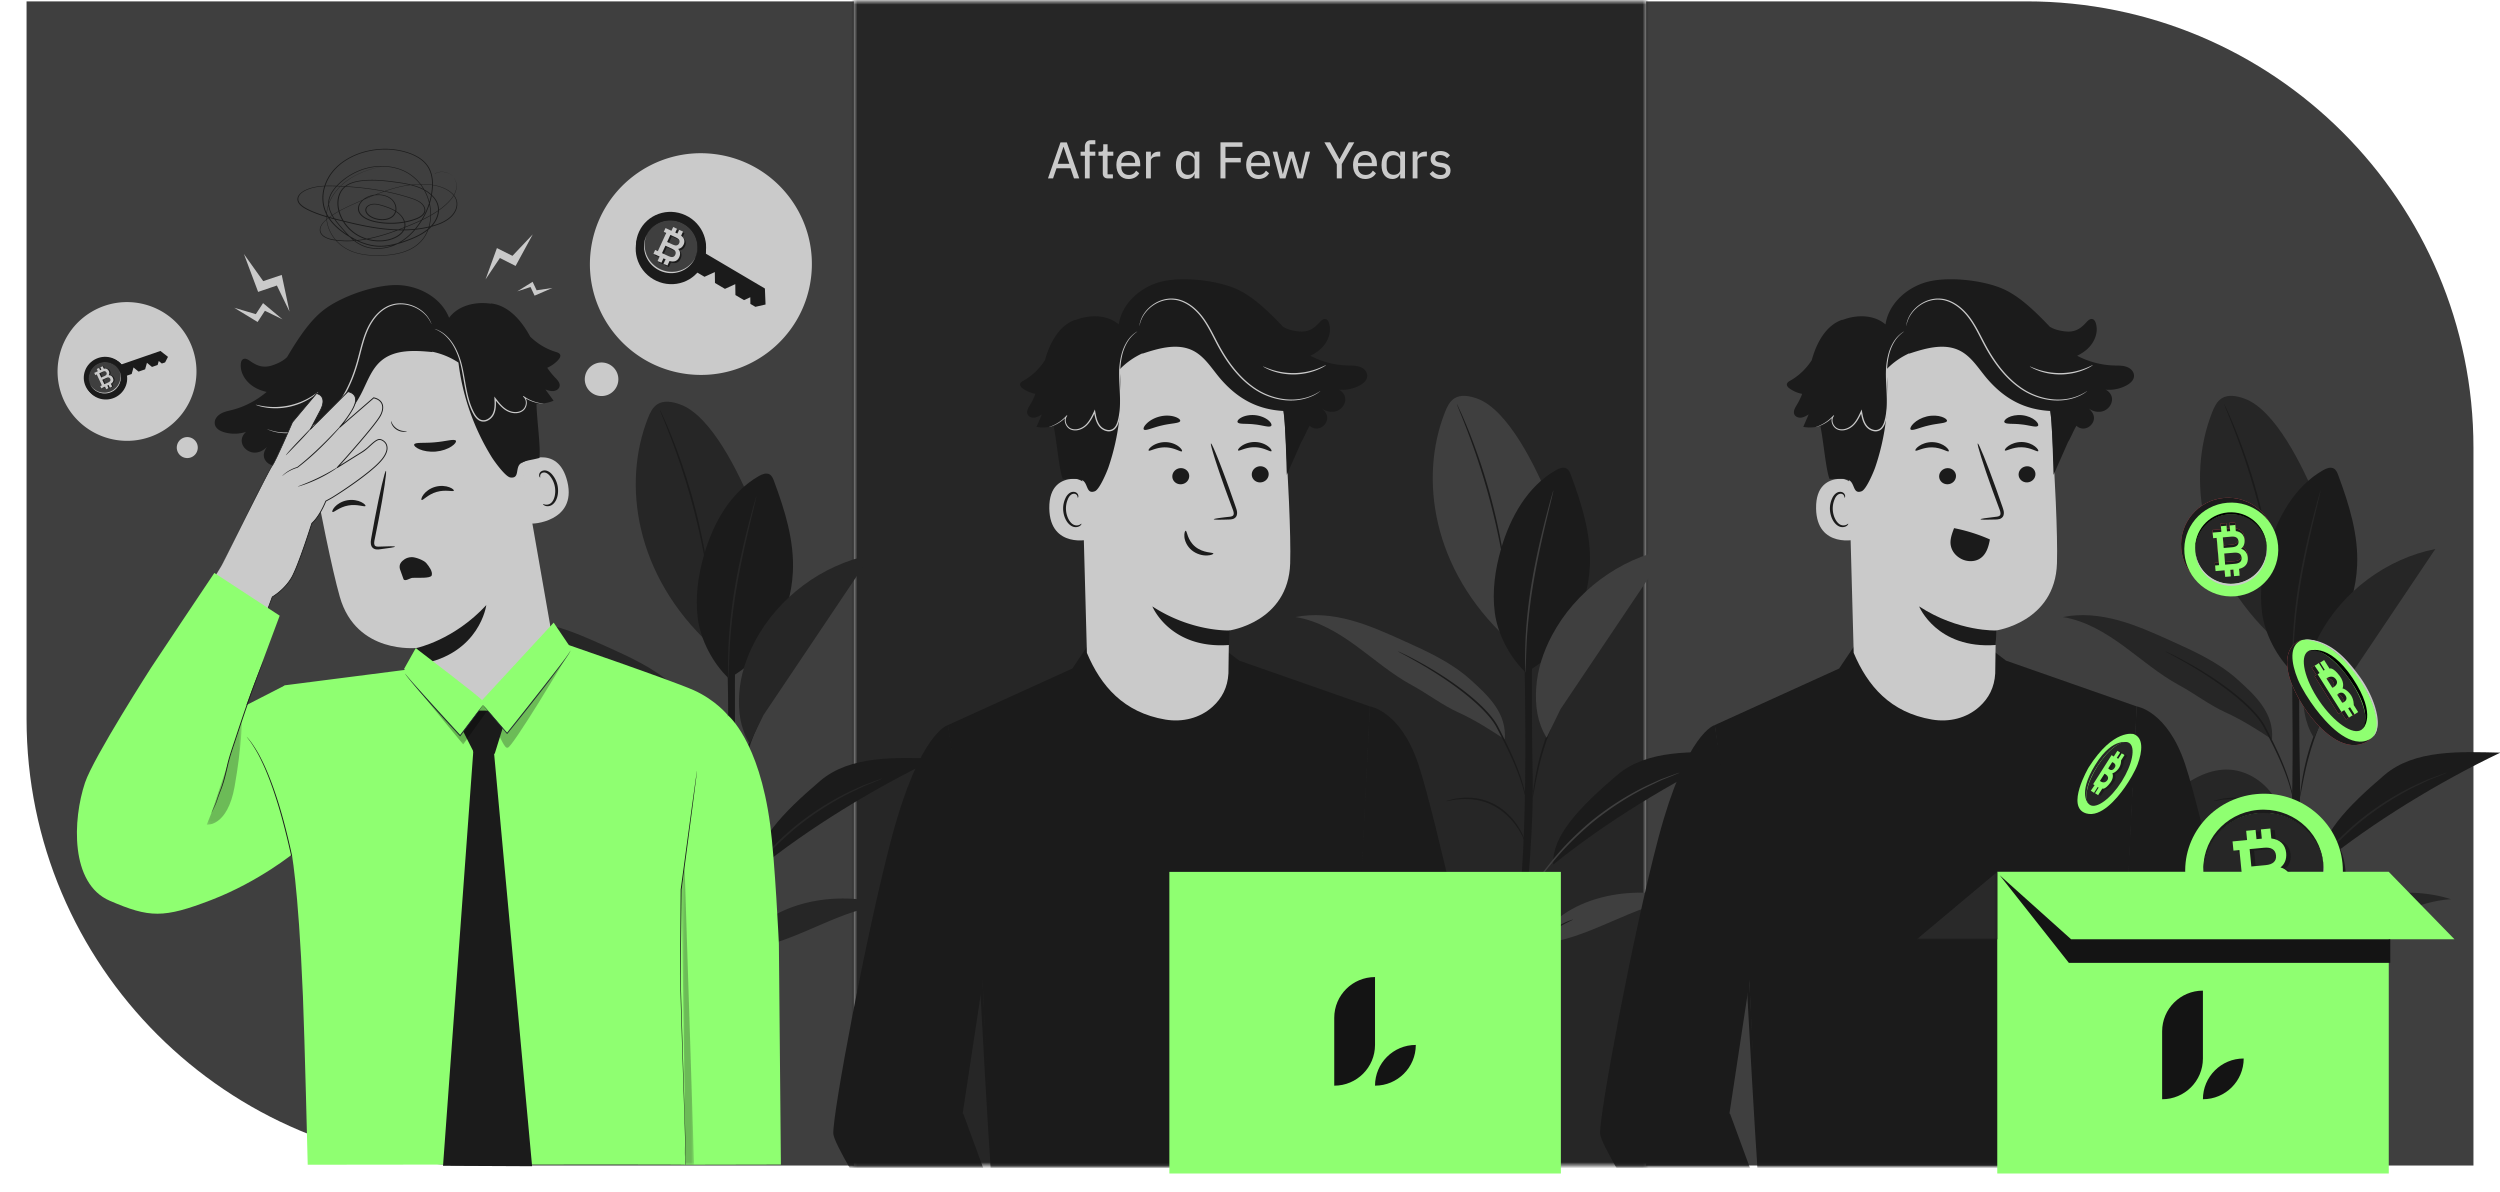 <svg xmlns="http://www.w3.org/2000/svg" fill="none" viewBox="0 0 812 387"><g clip-path="url(#a)"><mask id="b" width="928" height="521" x="-58" y="-71" maskUnits="userSpaceOnUse" style="mask-type:luminance"><path fill="#fff" d="M869.522-70.932H-57.522v520.864h927.044V-70.932Z"/></mask><g mask="url(#b)"><mask id="c" width="928" height="521" x="-58" y="-71" maskUnits="userSpaceOnUse" style="mask-type:luminance"><path fill="#fff" d="M869.522-70.932H-57.522v520.864h927.044V-70.932Z"/></mask><g fill="#3F3F3F" mask="url(#c)"><path d="M534.656.445h123.539c80.179 0 145.183 64.925 145.183 145.013v233.096H534.661V.445h-.005ZM277.344 378.554H153.805c-80.18 0-145.179-64.924-145.179-145.012V.445h268.718v378.109Z"/></g><mask id="d" width="258" height="379" x="277" y="0" maskUnits="userSpaceOnUse" style="mask-type:luminance"><path fill="#fff" d="M534.652.446H277.344v378.108h257.308V.446Z"/></mask><g mask="url(#d)"><g opacity=".1"><mask id="e" width="490" height="246" x="238" y="138" maskUnits="userSpaceOnUse" style="mask-type:luminance"><path fill="#fff" d="M727.8 138.923H238.727v244.348H727.8V138.923Z"/></mask><g mask="url(#e)"><path fill="#000" d="M483.273 138.923 238.727 279.942c11.988 21.963 33.064 42.624 63.246 60.03 100.126 57.734 262.465 57.734 362.59-.01 30.173-17.405 51.258-38.066 63.237-60.02L483.273 138.923Z"/></g></g><path fill="#262626" d="M710.423-75.109H209.042v529.223h501.381V-75.109Z"/></g><path fill="#CACACA" d="m348.832 57.948-1.11-3.304h-4.568l-1.125 3.304h-1.646l4.065-11.705h2.048l4.046 11.705h-1.714.004Zm-3.355-10.215h-.082l-1.85 5.47h3.776l-1.849-5.47h.005Zm6.89 2.85h-1.396v-1.326h1.396v-1.61c0-1.274.671-2.113 2.033-2.113h1.361v1.326h-1.83v2.397h1.83v1.327h-1.83v7.364h-1.559v-7.364h-.005Zm7.46 7.365c-1.077 0-1.647-.637-1.647-1.645v-5.72h-1.395v-1.326h.772c.589 0 .773-.217.773-.805V46.86h1.41v2.397h1.863v1.327h-1.863v6.038h1.728v1.326h-1.646.005Zm2.766-4.345c0-2.75 1.526-4.544 3.945-4.544 2.419 0 3.81 1.848 3.81 4.278v.656h-6.128v.352c0 1.442.889 2.484 2.453 2.484 1.091 0 1.878-.52 2.352-1.408l1.009.854c-.604 1.123-1.864 1.876-3.491 1.876-2.419 0-3.945-1.795-3.945-4.544l-.005-.004Zm1.627-.82v.115h4.467v-.168c0-1.442-.84-2.416-2.149-2.416-1.308 0-2.318 1.041-2.318 2.464v.005Zm8.011 5.165v-8.686h1.559v1.66h.082c.285-.854 1.058-1.66 2.453-1.66h.522v1.558h-.773c-1.444 0-2.284.569-2.284 1.427v5.701h-1.559Zm15.764-1.428h-.067c-.401 1.076-1.309 1.626-2.501 1.626-2.183 0-3.491-1.727-3.491-4.543 0-2.817 1.308-4.544 3.491-4.544 1.192 0 2.1.555 2.501 1.626h.067v-1.428h1.56v8.686h-1.56v-1.427.004Zm0-1.326v-3.188c0-.92-.941-1.591-2.115-1.591-1.395 0-2.283.988-2.283 2.45v1.475c0 1.462.888 2.45 2.283 2.45 1.174 0 2.115-.67 2.115-1.591v-.005Zm8.411 2.75V46.237h7.137v1.442h-5.51v3.622h4.969v1.442h-4.969v5.2h-1.627Zm8.344-4.346c0-2.75 1.525-4.543 3.944-4.543s3.81 1.847 3.81 4.278v.655h-6.127v.352c0 1.442.888 2.484 2.453 2.484 1.091 0 1.878-.52 2.351-1.408l1.009.854c-.603 1.123-1.864 1.876-3.491 1.876-2.419 0-3.945-1.794-3.945-4.543l-.004-.005Zm1.627-.82v.116h4.466v-.17c0-1.441-.84-2.415-2.149-2.415-1.308 0-2.317 1.041-2.317 2.464v.005Zm6.977-3.52h1.511l.908 3.708.874 3.574h.034l.989-3.574 1.077-3.709h1.395l1.111 3.709 1.009 3.574h.048l.821-3.574.922-3.709h1.463l-2.317 8.686h-1.849l-1.174-4.075-.738-2.551h-.034l-.725 2.55-1.173 4.076h-1.815l-2.332-8.686h-.005Zm20.839 8.685v-4.61l-4.032-7.095h1.864l3.003 5.45h.049l2.988-5.45h1.816l-4.066 7.046v4.664h-1.627l.005-.005Zm5.273-4.345c0-2.75 1.525-4.543 3.944-4.543s3.81 1.847 3.81 4.278v.655h-6.127v.352c0 1.442.888 2.484 2.452 2.484 1.092 0 1.879-.52 2.352-1.408l1.009.854c-.604 1.123-1.864 1.876-3.491 1.876-2.419 0-3.945-1.794-3.945-4.543l-.004-.005Zm1.627-.82v.116h4.466v-.17c0-1.441-.84-2.415-2.149-2.415-1.308 0-2.317 1.041-2.317 2.464v.005Zm13.693 3.738h-.068c-.4 1.075-1.308 1.625-2.501 1.625-2.182 0-3.491-1.727-3.491-4.543 0-2.817 1.309-4.543 3.491-4.543 1.193 0 2.101.554 2.501 1.625h.068v-1.428h1.559v8.686h-1.559v-1.427.005Zm0-1.327v-3.188c0-.92-.942-1.591-2.115-1.591-1.395 0-2.284.989-2.284 2.45v1.476c0 1.461.889 2.45 2.284 2.45 1.173 0 2.115-.67 2.115-1.592v-.005Zm4.051 2.75v-8.687h1.559v1.66h.083c.284-.854 1.057-1.66 2.452-1.66h.522v1.558h-.773c-1.443 0-2.284.57-2.284 1.428v5.7h-1.559Zm5.49-1.476 1.057-.907c.657.82 1.463 1.292 2.521 1.292 1.057 0 1.714-.487 1.714-1.292 0-.637-.338-1.09-1.396-1.24l-.739-.115c-1.66-.237-2.819-.922-2.819-2.532 0-1.712 1.328-2.614 3.157-2.614 1.478 0 2.4.52 3.139 1.394l-.99.94c-.42-.555-1.159-1.042-2.202-1.042s-1.593.487-1.593 1.225c0 .738.502 1.09 1.511 1.24l.739.115c1.912.285 2.704 1.124 2.704 2.465 0 1.693-1.275 2.749-3.327 2.749-1.613 0-2.67-.656-3.476-1.678Z"/><mask id="f" width="928" height="521" x="-58" y="-71" maskUnits="userSpaceOnUse" style="mask-type:luminance"><path fill="#fff" d="M869.522-70.932H-57.522v520.864h927.044V-70.932Z"/></mask><g mask="url(#f)"><path fill="#CACACA" d="m94.035 101.204-2.53-11.917-6.007 2.025-6.272-8.806 4.611 12.303 6.094-2.074 4.104 8.469ZM91.766 103.736 85.44 98.45l-2.35 3.583-7.017-2.073 7.596 4.625 2.375-3.642 5.722 2.793ZM157.702 90.753l3.698-10.181 5.046 2.522 6.605-6.983-5.582 10.267-5.108-2.575-4.659 6.95ZM168.01 94.63l4.978-3.1 1.309 2.753 5.147-.767-5.814 2.513-1.313-2.807-4.307 1.408Z"/><path fill="#1B1B1B" d="M141.242 56.516s.111-.082.348-.222a3.79 3.79 0 0 1 1.207-.39 4.989 4.989 0 0 1 2.143.149c.821.222 1.729.713 2.366 1.529.652.8 1.038 1.885 1.005 3.062-.024 1.186-.522 2.44-1.372 3.612-1.743 2.344-4.601 4.52-8.188 6.42-1.797.954-3.781 1.837-5.901 2.705-2.124.863-4.369 1.741-6.779 2.537-2.414.786-4.987 1.514-7.769 1.963a33.3 33.3 0 0 1-4.292.448c-1.468.073-2.979.02-4.5-.154-1.506-.15-3.119-.449-4.403-1.326-.623-.44-1.096-1.071-1.208-1.77-.125-.695.092-1.399.464-2.007.748-1.24 2.018-2.17 3.293-3.053 1.289-.882 2.704-1.663 4.176-2.401 1.473-.733 3.009-1.413 4.568-2.098 1.56-.68 3.143-1.37 4.77-2.035 3.245-1.327 6.697-2.561 10.449-3.232a30.178 30.178 0 0 1 5.794-.482c1.965.039 3.998.27 5.891.94.941.333 1.854.763 2.66 1.322.806.554 1.516 1.24 1.965 2.05.966 1.615.705 3.583-.304 5.117-.99 1.577-2.738 2.724-4.635 3.51-1.917.787-4.003 1.288-6.132 1.64-4.283.676-8.797.589-13.278.01-4.495-.574-8.966-1.616-13.466-2.749-2.25-.564-4.52-1.162-6.731-1.953a31.92 31.92 0 0 1-3.245-1.35c-1.048-.502-2.1-1.09-2.849-1.949-.367-.424-.637-.936-.675-1.471-.059-.535.13-1.066.439-1.514.642-.902 1.695-1.515 2.79-1.949 2.217-.897 4.737-1.119 7.205-1.123 4.953.057 9.98.443 15.001 1.239 2.511.405 5.017.912 7.489 1.563 1.241.318 2.467.69 3.689 1.075 1.212.39 2.472.82 3.481 1.596.502.386.913.864 1.169 1.394.256.53.352 1.134.173 1.693-.164.56-.569 1.047-1.062 1.418-.492.38-1.067.665-1.656.911-2.395.912-5.017 1.399-7.687 1.481a25.488 25.488 0 0 1-4.017-.212c-1.328-.183-2.67-.444-3.916-.945-1.231-.492-2.428-1.235-3.051-2.325a2.859 2.859 0 0 1-.372-1.731c.063-.589.309-1.148.662-1.645 1.429-2.006 4.432-2.985 7.189-2.546 1.376.221 2.723.834 3.563 1.827.836.98 1.207 2.228.99 3.41a3.255 3.255 0 0 1-.821 1.63c-.439.478-1.038.825-1.695 1.052-1.327.448-2.834.385-4.191.01-1.342-.372-2.674-1.134-3.206-2.335a1.62 1.62 0 0 1 .358-1.784c.473-.487 1.173-.758 1.892-.854.73-.087 1.459.014 2.154.173a25.19 25.19 0 0 1 2.028.594c1.328.448 2.636.998 3.761 1.784 1.13.777 2.033 1.823 2.463 3.005.212.593.299 1.22.212 1.832-.082.613-.348 1.201-.729 1.717-.782 1.033-1.975 1.79-3.283 2.282a11.18 11.18 0 0 1-2.048.569 12.83 12.83 0 0 1-2.158.212c-2.907.053-5.866-.8-8.165-2.387-2.312-1.573-3.988-3.762-4.905-6.13-.454-1.187-.744-2.421-.763-3.665-.029-1.245.193-2.499.768-3.647.555-1.152 1.535-2.155 2.8-2.802 1.26-.65 2.714-.964 4.152-1.148 2.897-.356 5.843-.197 8.72.126 2.873.357 5.761.685 8.527 1.5 2.743.796 5.355 2.247 6.866 4.398.749 1.066 1.149 2.296 1.145 3.516-.005 1.22-.353 2.416-.952 3.497-1.183 2.194-3.375 3.848-5.75 5.05-1.193.612-2.453 1.123-3.723 1.586a37.91 37.91 0 0 1-3.906 1.22 20.518 20.518 0 0 1-4.114.612c-1.4.063-2.815-.091-4.167-.41-2.713-.646-5.156-1.89-7.368-3.308-2.206-1.428-4.196-3.125-5.625-5.131a11.717 11.717 0 0 1-2.245-6.584c-.077-2.286.536-4.533 1.598-6.573a14.776 14.776 0 0 1 1.98-2.88c.372-.457.83-.853 1.241-1.287.463-.386.903-.8 1.4-1.157 1.956-1.457 4.225-2.59 6.663-3.343a26.203 26.203 0 0 1 7.61-1.118c2.588.01 5.161.458 7.561 1.258 2.375.82 4.616 2.117 5.992 3.974 1.381 1.852 1.825 4.037 1.849 6.116-.029 4.186-1.294 8.256-3.486 11.825-1.101 1.78-2.409 3.458-3.983 4.929-1.574 1.461-3.448 2.71-5.587 3.501-2.134.777-4.524 1.095-6.832.782a11.38 11.38 0 0 1-3.293-.96 13.182 13.182 0 0 1-2.766-1.765c-1.652-1.36-2.965-2.937-4.283-4.466-1.304-1.539-2.545-3.135-3.259-4.915-.343-.887-.536-1.818-.512-2.739.029-.921.28-1.823.676-2.657.806-1.679 2.124-3.097 3.573-4.34 2.897-2.49 6.61-4.283 10.613-4.8 3.968-.516 8.179.218 11.327 2.224 1.584.979 2.873 2.228 3.911 3.574a16.165 16.165 0 0 1 2.317 4.306c1.072 2.98 1.251 6.077.57 8.932a12.308 12.308 0 0 1-1.757 4.008c-.821 1.225-1.927 2.281-3.192 3.13-2.573 1.683-5.731 2.411-8.739 2.691-3.028.256-6.026.188-8.812-.386-1.391-.29-2.723-.718-3.916-1.312a13.48 13.48 0 0 1-3.158-2.155c-1.801-1.655-2.964-3.632-3.553-5.595a11.05 11.05 0 0 1-.198-5.7c.391-1.775 1.159-3.367 2.091-4.746a17.167 17.167 0 0 1 3.201-3.516c2.332-1.934 4.78-3.106 6.813-3.877a31.523 31.523 0 0 1 4.818-1.394c1.12-.232 1.705-.304 1.705-.304s-.145.029-.43.082c-.285.048-.71.13-1.265.25a33.015 33.015 0 0 0-4.8 1.414c-2.023.781-4.456 1.953-6.774 3.887a17.312 17.312 0 0 0-3.177 3.506c-.922 1.375-1.68 2.957-2.061 4.722a10.923 10.923 0 0 0 .207 5.652c.594 1.944 1.748 3.897 3.535 5.532 1.767 1.65 4.229 2.874 6.996 3.42 2.762.563 5.741.626 8.749.37 2.989-.28 6.112-1.007 8.647-2.671 1.246-.84 2.332-1.876 3.144-3.087a12.213 12.213 0 0 0 1.728-3.964c.671-2.822.488-5.894-.579-8.845a16.046 16.046 0 0 0-2.299-4.259c-1.028-1.326-2.298-2.56-3.857-3.52-3.095-1.968-7.243-2.692-11.154-2.176-3.94.507-7.609 2.282-10.477 4.746-1.434 1.235-2.733 2.638-3.52 4.278-.391.82-.633 1.693-.657 2.585-.019.892.164 1.799.502 2.667.695 1.74 1.927 3.323 3.226 4.852 1.318 1.528 2.626 3.096 4.253 4.432 1.603 1.345 3.651 2.373 5.915 2.662 2.25.309 4.592-.005 6.687-.767 2.096-.776 3.94-2.006 5.495-3.453 1.555-1.452 2.854-3.115 3.945-4.886 2.168-3.535 3.418-7.576 3.447-11.719-.019-2.054-.463-4.196-1.806-5.99-1.337-1.794-3.519-3.067-5.856-3.873a23.99 23.99 0 0 0-7.451-1.24c-2.549 0-5.103.377-7.508 1.105-2.399.738-4.64 1.862-6.566 3.294-.488.352-.922.758-1.376 1.139-.401.424-.855.815-1.222 1.263a14.527 14.527 0 0 0-1.946 2.836c-1.043 2.011-1.646 4.22-1.569 6.467.063 2.238.777 4.5 2.202 6.453 1.405 1.963 3.365 3.641 5.548 5.055 2.187 1.403 4.601 2.633 7.261 3.26 1.323.308 2.7.458 4.071.395 1.366-.053 2.723-.275 4.041-.603a36.692 36.692 0 0 0 3.868-1.21c1.265-.463 2.51-.97 3.688-1.572 2.347-1.187 4.481-2.807 5.635-4.944.58-1.056.918-2.213.922-3.39 0-1.177-.381-2.354-1.1-3.381-.72-1.032-1.734-1.915-2.883-2.628-1.154-.719-2.458-1.25-3.81-1.655-2.718-.8-5.6-1.133-8.464-1.485-2.863-.323-5.779-.478-8.633-.126-1.414.179-2.829.488-4.036 1.11-1.207.617-2.144 1.572-2.68 2.686-.555 1.105-.768 2.33-.744 3.54.015 1.215.3 2.426.744 3.588.898 2.32 2.545 4.466 4.799 6.005 2.241 1.548 5.128 2.377 7.957 2.33a12.116 12.116 0 0 0 2.096-.208c.686-.12 1.357-.309 1.989-.555 1.265-.473 2.419-1.21 3.153-2.185.749-.97.913-2.213.488-3.337-.411-1.129-1.27-2.127-2.356-2.874-1.087-.763-2.366-1.303-3.68-1.742-1.308-.414-2.67-.897-4.017-.752-.652.082-1.294.338-1.699.762a1.39 1.39 0 0 0-.305 1.539c.213.53.672.988 1.198 1.355.531.366 1.154.627 1.806.81 1.294.362 2.737.415 3.973 0 .609-.212 1.169-.535 1.574-.974.406-.434.657-.965.763-1.514.208-1.105-.144-2.296-.932-3.217-.787-.926-2.056-1.515-3.37-1.727-2.636-.424-5.528.526-6.88 2.426-.333.468-.56.998-.618 1.538-.053.54.053 1.1.343 1.602.569 1.003 1.704 1.721 2.902 2.194 1.207.487 2.52.743 3.833.921 1.314.174 2.641.246 3.959.208 2.632-.078 5.23-.56 7.571-1.457.575-.236 1.125-.511 1.589-.868.463-.352.83-.796.98-1.302.314-1.023-.323-2.127-1.255-2.84-.956-.734-2.178-1.158-3.385-1.544a66.198 66.198 0 0 0-3.67-1.07 77.867 77.867 0 0 0-7.459-1.563c-4.998-.796-10.019-1.182-14.949-1.245-2.448.005-4.93.227-7.088 1.1-1.072.42-2.076 1.017-2.675 1.857-.29.42-.459.897-.406 1.384.034.482.28.95.623 1.35.7.806 1.724 1.384 2.757 1.881 1.038.507 2.12.945 3.216 1.336 2.192.786 4.452 1.38 6.702 1.948 4.495 1.134 8.956 2.176 13.427 2.75 4.462.578 8.947.665 13.196 0 2.115-.348 4.187-.844 6.07-1.616 1.868-.777 3.573-1.895 4.533-3.424.981-1.49 1.232-3.386.305-4.934-.43-.777-1.111-1.442-1.898-1.982-.787-.54-1.675-.965-2.602-1.293-1.859-.66-3.853-.892-5.804-.93-1.956-.04-3.882.144-5.741.472-3.728.66-7.165 1.88-10.405 3.207-1.622.66-3.206 1.35-4.766 2.03-1.559.68-3.095 1.356-4.563 2.089-1.467.728-2.872 1.51-4.157 2.382-1.274.873-2.525 1.794-3.249 2.995-.362.593-.565 1.26-.449 1.915.101.656.545 1.25 1.139 1.669 1.227.839 2.81 1.143 4.307 1.292 1.507.179 3.008.227 4.471.16a32.956 32.956 0 0 0 4.268-.44c2.767-.443 5.336-1.167 7.745-1.943 2.41-.791 4.655-1.664 6.774-2.522 2.12-.864 4.104-1.742 5.896-2.692 3.582-1.885 6.436-4.05 8.174-6.375.85-1.163 1.347-2.407 1.376-3.574.039-1.167-.343-2.238-.98-3.034-.628-.805-1.516-1.292-2.332-1.519a5.061 5.061 0 0 0-2.12-.159c-1.139.188-1.55.617-1.564.584"/><path fill="#CACACA" d="M35.597 142.458c12.057 3.121 24.364-4.109 27.493-16.151 3.124-12.043-4.114-24.336-16.17-27.462-12.056-3.12-24.364 4.11-27.493 16.152-3.129 12.043 4.114 24.336 16.17 27.461ZM59.971 148.67a3.41 3.41 0 0 0 4.157-2.44 3.407 3.407 0 0 0-2.443-4.153 3.406 3.406 0 1 0-1.714 6.593Z"/><path fill="#1B1B1B" d="M32.493 116.589a6.47 6.47 0 0 0-3.998 8.237 6.482 6.482 0 0 0 8.247 3.993 6.473 6.473 0 0 0 4.326-6.756l1.7-.589.598-2.127 1.637 1.351 2.13-.738.598-2.127 1.637 1.35 1.83-.636.367-1.298 1 .825 1.066-.371.932-1.799-2.457-1.92-12.675 4.389a6.491 6.491 0 0 0-6.943-1.789m-2.351 7.663a1.86 1.86 0 0 1 3.515-1.215 1.856 1.856 0 0 1-1.15 2.363 1.859 1.859 0 0 1-2.365-1.148Z"/><path fill="#1B1B1B" d="M40.691 120.167c1.57 3.352.058 7.36-3.38 8.947-3.437 1.586-7.498.159-9.067-3.198-1.57-3.352-.058-7.36 3.38-8.946 3.438-1.587 7.498-.159 9.067 3.197Z"/><path fill="#1B1B1B" d="M40.276 119.738c1.57 3.352.058 7.36-3.38 8.946-3.438 1.587-7.498.159-9.067-3.197-1.57-3.352-.058-7.36 3.38-8.947 3.437-1.586 7.498-.159 9.067 3.198Z"/><path fill="#3F3F3F" d="M38.736 120.375c1.168 2.493-.01 5.493-2.632 6.703-2.617 1.211-5.688.169-6.856-2.32-1.168-2.493.01-5.493 2.631-6.703 2.617-1.211 5.688-.174 6.857 2.32Z"/><path fill="#CACACA" d="M36.095 127.054c-2.574 1.187-5.601.154-6.842-2.305.02.043.039.087.058.135 1.197 2.551 4.287 3.641 6.904 2.435 2.617-1.21 3.771-4.258 2.574-6.814-.02-.044-.044-.087-.063-.13 1.096 2.527-.063 5.493-2.636 6.679"/><path fill="#1B1B1B" d="M31.89 118.069c2.573-1.186 5.6-.154 6.841 2.306-.02-.044-.038-.087-.058-.135-1.197-2.552-4.287-3.642-6.904-2.436-2.617 1.211-3.771 4.259-2.574 6.815.02.043.043.086.063.13-1.096-2.527.063-5.493 2.636-6.68"/><path fill="#1B1B1B" d="M37.08 122.738c-.304-.651-.821-.926-1.367-.878.242-.362.285-.844.048-1.36-.299-.637-.873-.921-1.636-.757l-.367-.786-.749.342.343.733-.425.198-.343-.733-.748.342.343.733-.68.314-.474.217.343.728.473-.217 1.656 3.54-.521.241.342.728.522-.241.68-.313.401.853.749-.342-.401-.854.425-.197.4.853.744-.347-.41-.878c.787-.506 1.004-1.181.657-1.919m-4.293-1.558 1.01-.468c.56-.26.984-.178 1.202.285.212.458 0 .834-.56 1.09l-1.145.53-.647-1.379.135-.063.005.005Zm2.83 3-1.222.564-.087.039-.676-1.442 1.309-.603c.608-.28 1.043-.212 1.279.284.237.502.01.873-.604 1.158Z"/><path fill="#CACACA" d="M36.67 122.747c-.305-.651-.822-.921-1.367-.877.241-.362.285-.844.048-1.36-.3-.637-.879-.922-1.637-.758l-.367-.786-.748.343.343.733-.425.198-.343-.734-.748.343.343.733-.681.313-.474.217.343.729.473-.217 1.657 3.54-.522.241.343.728.521-.241.681-.314.401.854.748-.342-.4-.854.424-.198.401.854.744-.343-.41-.877c.786-.507 1.004-1.182.656-1.92m-4.292-1.558 1.009-.467c.56-.261.985-.179 1.202.284.212.458 0 .83-.56 1.09l-1.144.531-.647-1.38.135-.062.005.004Zm2.83 3-1.223.564-.086.039-.676-1.442 1.308-.603c.609-.28 1.043-.212 1.28.285.236.501.01.873-.604 1.157Z"/><path fill="#1B1B1B" d="M232.256 333.919s7.315-50.249 6.707-79.48c-.609-29.236.038-62.122.038-62.122h-3.37s2.284 58.028-.203 93.027c-2.481 34.97-9.024 48.58-9.024 48.58h5.857l-.005-.005Z"/><path fill="#262626" d="M210.461 135.779c.676-1.717 1.511-3.507 3.071-4.495 2.139-1.355 4.944-.791 7.329.053 10.188 3.598 19.217 22.571 23.336 32.549l-13.524 45.518c-24.413-22.624-28.642-52.299-20.212-73.63"/><path fill="#1B1B1B" d="M214.324 133.126s.048.212.198.593c.174.434.391.984.661 1.659a266.856 266.856 0 0 1 2.419 6.101 229.969 229.969 0 0 1 6.799 20.536 229.904 229.904 0 0 1 4.775 21.1c.483 2.724.845 4.938 1.076 6.472.116.714.213 1.297.29 1.76.073.4.121.613.14.608.02 0 .01-.217-.029-.622-.048-.468-.111-1.057-.183-1.775-.164-1.543-.469-3.767-.903-6.511-.864-5.483-2.361-13.017-4.626-21.187-2.274-8.165-4.876-15.389-6.967-20.53-1.043-2.571-1.931-4.635-2.588-6.043-.309-.656-.56-1.192-.758-1.621-.179-.366-.28-.554-.299-.55"/><path fill="#1B1B1B" d="M236.684 220.323c12.679-6.998 20.149-20.16 20.844-34.609.488-10.104-2.617-20.015-6.142-29.496-.304-.825-.666-1.708-1.434-2.142-1.062-.602-2.394-.067-3.457.536-9.212 5.237-14.794 15.23-17.763 25.392-1.975 6.761-2.999 13.894-2.086 20.883.912 6.988 4.91 14.589 10.033 19.436"/><path fill="#262626" d="M236.684 220.323s.034-.213.048-.613l.034-1.746c0-1.514.068-3.708.188-6.419.247-5.416.956-12.877 2.352-21.027 1.405-8.151 3.114-15.453 4.369-20.734.618-2.58 1.13-4.697 1.502-6.25.159-.69.285-1.254.391-1.703.082-.39.116-.598.102-.602-.02-.005-.092.193-.208.574-.13.443-.29.998-.493 1.678a284.444 284.444 0 0 0-1.675 6.207c-1.357 5.257-3.129 12.554-4.539 20.733-1.405 8.175-2.052 15.674-2.197 21.105-.072 2.715-.077 4.914-.014 6.433l.072 1.746c.025.401.044.608.063.608M222.382 297.203c-12.476 2.74-22.751 11.527-34.788 15.805-7.962 2.826-16.972 3.829-23.331 9.39 1.526-3.849 5.143-6.41 8.658-8.604a155.313 155.313 0 0 1 31.529-15.033c5.664-1.953 11.805-3.583 17.58-1.977M240.421 308.305c15.625-.25 32.08-13.537 47.632-14.333-16.277-5.247-39.583-.96-47.632 14.333ZM234.318 270.866c-7.933-2.855-16.648-2.99-24.982-1.698-8.334 1.293-16.383 3.965-24.388 6.622.802-5.416 5.19-9.487 9.319-13.094 3.104-2.711 6.233-5.44 9.792-7.519 3.563-2.078 7.624-3.482 11.742-3.308 4.969.207 9.705 2.773 12.964 6.525 3.259 3.752 5.012 7.533 5.553 12.472Z"/><path fill="#1B1B1B" d="M266.388 253.634c9.835-8.387 24.736-7.567 37.666-7.278-19.878 9.492-41.297 22.508-58.414 36.359-.526-9.129 8.325-18.485 20.748-29.081Z"/><path fill="#262626" d="M229.895 242.054c-4.944-3.294-9.951-6.433-15.127-8.782s-10.009-6.091-15.006-8.797c-6.485-3.506-12.1-8.382-18.054-12.727-5.953-4.346-12.491-8.271-19.772-9.424 5.939-1.225 12.144-.555 17.996 1.037 5.847 1.596 11.404 4.094 16.933 6.583 7.672 3.453 15.479 6.988 21.751 12.592 6.272 5.604 11.941 11.136 11.279 19.518Z"/><path fill="#1B1B1B" d="M187.879 308.305s.178-.058.492-.212c.367-.193.821-.424 1.362-.704 1.178-.627 2.868-1.553 4.992-2.619a85.193 85.193 0 0 1 3.486-1.726 87.019 87.019 0 0 1 4.056-1.857c2.888-1.23 6.108-2.518 9.623-3.352 3.506-.858 6.996-1.047 10.024-.251 1.526.372 2.969.733 4.249 1.269a21.968 21.968 0 0 1 3.428 1.755 21.918 21.918 0 0 1 4.307 3.555c.908.969 1.347 1.562 1.386 1.533.014-.009-.082-.169-.28-.458a14.437 14.437 0 0 0-.947-1.215 20.208 20.208 0 0 0-4.254-3.743 21.973 21.973 0 0 0-3.466-1.857c-1.304-.564-2.777-.954-4.302-1.34-3.095-.844-6.726-.666-10.27.207-3.568.849-6.808 2.156-9.7 3.419a81.803 81.803 0 0 0-4.056 1.915 70.613 70.613 0 0 0-3.467 1.794 101.585 101.585 0 0 0-4.915 2.783c-.527.318-.956.583-1.314.796-.294.188-.449.294-.439.308M252.077 300.57c-.015-.034-.362.067-.98.284-.623.212-1.497.584-2.545 1.105-2.105 1.036-4.867 2.802-7.465 5.285-2.588 2.494-4.466 5.185-5.591 7.239-.565 1.028-.97 1.886-1.207 2.499-.241.607-.362.95-.323.964.091.039.671-1.283 1.873-3.265a35.443 35.443 0 0 1 5.635-7.036 35.577 35.577 0 0 1 7.262-5.344c2.032-1.119 3.375-1.649 3.341-1.741"/><path fill="#262626" d="M286.648 252.848s-.237.048-.667.197c-.482.174-1.105.391-1.873.666-.831.309-1.82.67-2.955 1.09-1.154.429-2.404 1.061-3.819 1.683-5.625 2.551-13.114 6.844-20.342 12.945-3.568 3.101-6.789 6.25-9.488 9.332-2.684 3.086-4.959 5.99-6.735 8.522a147.945 147.945 0 0 0-4.066 6.081c-.439.685-.792 1.24-1.072 1.674-.241.386-.362.593-.347.603.014.009.164-.174.439-.541.275-.366.671-.906 1.159-1.62.985-1.418 2.385-3.487 4.205-5.971 1.806-2.493 4.104-5.358 6.799-8.411 2.704-3.043 5.919-6.168 9.463-9.245 7.185-6.062 14.592-10.384 20.149-13.012 1.4-.641 2.636-1.297 3.771-1.751 1.12-.448 2.095-.844 2.916-1.172.753-.313 1.362-.564 1.835-.762.42-.183.633-.284.628-.303"/><path fill="#1B1B1B" d="M210.871 262.093c.01.039.454-.024 1.246-.159.43-.077.908-.169 1.434-.265.555-.106 1.212-.111 1.917-.184 2.81-.202 6.905.029 10.738 2.118 1.937.979 3.559 2.295 4.887 3.622 1.347 1.311 2.37 2.681 3.143 3.877 1.569 2.397 2.052 4.128 2.149 4.095.029-.01-.058-.449-.319-1.216a17.027 17.027 0 0 0-1.497-3.086 20.942 20.942 0 0 0-3.109-4.032c-1.338-1.375-2.999-2.744-4.993-3.752-3.954-2.151-8.189-2.325-11.033-2.016-.719.101-1.376.13-1.936.27-.526.135-1.004.251-1.429.362-.782.202-1.207.332-1.198.371M195.165 213.431s.198.145.589.366c.449.246 1.029.56 1.743.946a191.76 191.76 0 0 1 6.349 3.578c2.637 1.582 5.746 3.521 9.054 5.884 3.297 2.368 6.837 5.117 10.105 8.459 1.613 1.683 3.1 3.439 4.133 5.344a293.194 293.194 0 0 1 2.902 5.681c1.806 3.641 3.279 6.993 4.341 9.873a60.601 60.601 0 0 1 2.115 6.949c.401 1.669.545 2.614.598 2.605.02 0 0-.242-.062-.69a25.663 25.663 0 0 0-.324-1.958c-.328-1.693-.936-4.124-1.95-7.041-1.019-2.913-2.463-6.299-4.249-9.964a246.255 246.255 0 0 0-2.878-5.711c-1.077-1.996-2.583-3.776-4.215-5.483-3.308-3.381-6.881-6.135-10.212-8.488-3.341-2.349-6.48-4.264-9.15-5.802-2.685-1.519-4.896-2.677-6.446-3.434-.734-.352-1.332-.632-1.791-.854-.411-.188-.633-.279-.642-.265M238.982 260.685c.039.005.145-.463.309-1.317.184-.964.411-2.17.686-3.607.594-3.039 1.506-7.225 2.955-11.71 1.439-4.495 3.186-8.406 4.461-11.228.609-1.331 1.115-2.45 1.526-3.342.357-.791.536-1.239.502-1.254-.034-.019-.28.396-.695 1.158-.415.762-1 1.876-1.685 3.27-1.372 2.782-3.187 6.694-4.636 11.227-1.458 4.524-2.312 8.749-2.81 11.811a73.35 73.35 0 0 0-.511 3.641c-.097.864-.136 1.341-.097 1.351"/><path fill="#262626" d="M240.112 225.179c.391-5.898 2.313-11.628 5.079-16.851 7.586-14.323 21.839-24.938 37.744-28.117-11.646 17.343-23.297 34.681-34.943 52.024l-4.515 9.284c-3.08-5.045-3.761-10.446-3.37-16.345"/><path fill="#1B1B1B" d="M740.32 332.019s7.315-50.249 6.707-79.48c-.609-29.236.034-62.123.034-62.123h-3.371s2.284 58.029-.202 93.028c-2.482 34.97-9.025 48.58-9.025 48.58h5.857v-.005Z"/><path fill="#262626" d="M718.525 133.878c.676-1.716 1.511-3.506 3.071-4.494 2.139-1.356 4.944-.791 7.329.053 10.188 3.597 19.217 22.57 23.336 32.549l-13.524 45.518c-24.413-22.624-28.642-52.299-20.212-73.63"/><path fill="#1B1B1B" d="M722.388 131.231s.048.212.198.593l.661 1.659a264.997 264.997 0 0 1 2.419 6.101 229.647 229.647 0 0 1 6.798 20.535 229.694 229.694 0 0 1 4.776 21.1c.483 2.725.845 4.939 1.076 6.472.116.714.213 1.298.29 1.761.073.4.121.612.14.612.019 0 .01-.217-.029-.622-.048-.468-.111-1.056-.183-1.775-.164-1.543-.469-3.766-.903-6.51-.864-5.484-2.361-13.017-4.626-21.187-2.274-8.165-4.876-15.39-6.967-20.531-1.043-2.57-1.931-4.635-2.588-6.043-.309-.656-.56-1.191-.758-1.62-.179-.367-.28-.555-.299-.55"/><path fill="#1B1B1B" d="M744.748 218.422c12.679-6.997 20.149-20.159 20.844-34.608.488-10.104-2.617-20.015-6.142-29.496-.304-.825-.666-1.708-1.434-2.142-1.062-.603-2.395-.067-3.457.536-9.212 5.237-14.794 15.23-17.763 25.392-1.975 6.761-2.999 13.894-2.086 20.882.912 6.989 4.91 14.589 10.033 19.436"/><path fill="#262626" d="M744.748 218.422s.034-.212.048-.612c.01-.463.019-1.037.034-1.746 0-1.514.067-3.709.188-6.419.246-5.416.956-12.877 2.352-21.028 1.405-8.15 3.114-15.452 4.369-20.728.618-2.58 1.13-4.697 1.502-6.25.159-.69.285-1.254.391-1.703.082-.391.116-.598.101-.603-.019-.005-.091.193-.207.574-.131.444-.29.998-.493 1.679a262.614 262.614 0 0 0-1.67 6.207c-1.357 5.256-3.129 12.558-4.539 20.733-1.405 8.174-2.052 15.674-2.197 21.104-.072 2.716-.077 4.915-.014 6.434l.072 1.746c.024.4.043.608.063.608M730.446 295.303c-12.476 2.739-22.751 11.527-34.788 15.804-7.962 2.827-16.972 3.83-23.331 9.39 1.526-3.848 5.143-6.409 8.658-8.604a155.362 155.362 0 0 1 31.529-15.032c5.663-1.954 11.805-3.584 17.575-1.978M748.485 306.41c15.624-.251 32.079-13.538 47.632-14.333-16.277-5.248-39.583-.96-47.632 14.333ZM742.382 268.966c-7.933-2.855-16.648-2.991-24.982-1.698-8.334 1.292-16.383 3.964-24.388 6.622.801-5.416 5.19-9.487 9.319-13.094 3.104-2.711 6.233-5.44 9.792-7.519 3.563-2.079 7.624-3.482 11.742-3.308 4.969.207 9.7 2.773 12.964 6.525 3.259 3.752 5.012 7.533 5.553 12.472Z"/><path fill="#1B1B1B" d="M774.452 251.734c9.835-8.387 24.736-7.567 37.666-7.278-19.878 9.491-41.297 22.508-58.414 36.359-.526-9.129 8.324-18.486 20.748-29.081Z"/><path fill="#262626" d="M737.959 240.154c-4.944-3.294-9.951-6.434-15.127-8.782-5.176-2.349-10.009-6.091-15.007-8.797-6.484-3.506-12.1-8.382-18.053-12.728-5.953-4.345-12.491-8.271-19.772-9.423 5.939-1.225 12.143-.555 17.99 1.037 5.852 1.596 11.405 4.094 16.933 6.583 7.673 3.453 15.48 6.988 21.752 12.592 6.272 5.604 11.941 11.136 11.279 19.518"/><path fill="#1B1B1B" d="M695.948 306.41s.178-.058.497-.212c.367-.193.821-.425 1.362-.704 1.178-.627 2.868-1.553 4.992-2.619a83.875 83.875 0 0 1 3.486-1.727 88.07 88.07 0 0 1 4.056-1.857c2.887-1.229 6.108-2.517 9.623-3.351 3.505-.859 6.996-1.047 10.024-.251 1.53.371 2.969.733 4.249 1.268a22.1 22.1 0 0 1 3.428 1.756 21.92 21.92 0 0 1 4.307 3.554c.907.97 1.347 1.563 1.385 1.534.015-.01-.082-.169-.28-.458a15.018 15.018 0 0 0-.941-1.216 20.237 20.237 0 0 0-4.254-3.742 21.722 21.722 0 0 0-3.467-1.857c-1.303-.564-2.776-.955-4.302-1.341-3.095-.844-6.726-.665-10.27.208-3.568.848-6.808 2.155-9.7 3.419a80.448 80.448 0 0 0-4.056 1.915 71.507 71.507 0 0 0-3.466 1.794 103.225 103.225 0 0 0-4.916 2.782l-1.313.796c-.299.188-.449.294-.439.309M760.141 298.674c-.015-.034-.362.068-.98.285-.623.212-1.497.583-2.545 1.104-2.1 1.037-4.867 2.802-7.465 5.286-2.588 2.493-4.466 5.184-5.591 7.239-.565 1.027-.97 1.886-1.207 2.498-.241.608-.362.95-.323.965.091.038.671-1.283 1.873-3.265a35.3 35.3 0 0 1 5.635-7.037 35.606 35.606 0 0 1 7.262-5.343c2.032-1.119 3.375-1.65 3.341-1.742"/><path fill="#262626" d="M794.712 250.952s-.237.049-.667.198c-.483.174-1.105.391-1.873.666-.835.308-1.82.67-2.955 1.09-1.154.429-2.405 1.061-3.819 1.683-5.625 2.551-13.114 6.843-20.342 12.944-3.568 3.101-6.789 6.251-9.488 9.332-2.685 3.087-4.959 5.99-6.731 8.522a148.68 148.68 0 0 0-4.065 6.082c-.44.685-.792 1.239-1.067 1.673-.242.386-.362.594-.348.603.015.01.164-.173.44-.54.275-.366.671-.907 1.158-1.62.985-1.418 2.386-3.487 4.206-5.971 1.806-2.493 4.104-5.358 6.798-8.411 2.704-3.043 5.92-6.168 9.464-9.245 7.184-6.063 14.586-10.384 20.148-13.012 1.401-.642 2.637-1.298 3.771-1.751 1.121-.449 2.096-.844 2.917-1.172.753-.313 1.361-.564 1.835-.762.415-.178.632-.285.627-.304"/><path fill="#1B1B1B" d="M718.935 260.193c.01.039.454-.024 1.246-.159.43-.077.908-.169 1.434-.265.56-.107 1.212-.111 1.922-.184 2.81-.202 6.904.029 10.738 2.117 1.936.98 3.558 2.296 4.886 3.622a22.196 22.196 0 0 1 3.143 3.878c1.57 2.397 2.053 4.128 2.149 4.095.029-.01-.058-.449-.319-1.216a17.01 17.01 0 0 0-1.496-3.086 20.752 20.752 0 0 0-3.11-4.032c-1.337-1.375-2.998-2.744-4.992-3.752-3.955-2.151-8.189-2.325-11.033-2.016-.72.101-1.376.13-1.936.27-.527.135-1.005.25-1.434.361-.783.203-1.207.333-1.198.372M703.234 211.531s.198.144.589.366c.449.246 1.028.56 1.743.945 1.516.816 3.698 2.021 6.349 3.579 2.636 1.582 5.746 3.521 9.053 5.884 3.298 2.368 6.837 5.117 10.106 8.459 1.613 1.683 3.1 3.439 4.133 5.344a293.194 293.194 0 0 1 2.902 5.681c1.806 3.641 3.278 6.993 4.34 9.872a61.493 61.493 0 0 1 2.115 6.95c.401 1.669.546 2.614.599 2.604.019 0 0-.241-.063-.689a25.555 25.555 0 0 0-.323-1.958c-.329-1.693-.937-4.124-1.956-7.042-1.019-2.913-2.462-6.298-4.249-9.964a248.112 248.112 0 0 0-2.877-5.71c-1.077-1.997-2.584-3.776-4.22-5.483-3.308-3.381-6.881-6.135-10.212-8.489-3.337-2.348-6.48-4.263-9.15-5.801-2.685-1.52-4.901-2.677-6.446-3.434-.734-.352-1.332-.632-1.791-.854-.411-.188-.633-.28-.642-.265M747.046 258.789c.039.005.145-.463.309-1.316.184-.965.41-2.17.686-3.608.594-3.038 1.506-7.224 2.955-11.709 1.438-4.495 3.186-8.407 4.461-11.228.608-1.331 1.115-2.45 1.521-3.342.357-.791.536-1.24.502-1.254-.034-.019-.28.395-.695 1.157-.415.762-1 1.876-1.685 3.27-1.372 2.783-3.187 6.694-4.635 11.228-1.459 4.524-2.313 8.748-2.811 11.811a73.35 73.35 0 0 0-.511 3.641c-.097.863-.136 1.341-.097 1.35Z"/><path fill="#262626" d="M748.176 223.279c.391-5.898 2.318-11.628 5.079-16.851 7.586-14.324 21.839-24.939 37.744-28.117-11.646 17.343-23.297 34.681-34.943 52.024l-4.515 9.284c-3.08-5.045-3.761-10.446-3.37-16.345"/><path fill="#1B1B1B" d="M491.114 332.019s7.315-50.249 6.707-79.48c-.609-29.236.034-62.123.034-62.123h-3.371s2.284 58.029-.202 93.028c-2.482 34.97-9.025 48.58-9.025 48.58h5.857v-.005Z"/><path fill="#3F3F3F" d="M469.324 133.878c.676-1.716 1.511-3.506 3.071-4.494 2.139-1.356 4.944-.791 7.329.053 10.188 3.597 19.217 22.57 23.336 32.549l-13.525 45.518c-24.412-22.624-28.641-52.299-20.211-73.63"/><path fill="#1B1B1B" d="M473.182 131.231s.048.212.198.593l.661 1.659a269.712 269.712 0 0 1 2.419 6.101 229.647 229.647 0 0 1 6.798 20.535 229.694 229.694 0 0 1 4.776 21.1c.483 2.725.845 4.939 1.076 6.472.116.714.213 1.298.29 1.761.073.4.121.612.14.612.019 0 .01-.217-.029-.622-.048-.468-.111-1.056-.183-1.775-.165-1.543-.469-3.766-.903-6.51-.865-5.484-2.361-13.017-4.626-21.187-2.274-8.165-4.876-15.39-6.967-20.531-1.043-2.57-1.931-4.635-2.588-6.043-.309-.656-.56-1.191-.758-1.62-.179-.367-.28-.555-.3-.55"/><path fill="#1B1B1B" d="M495.547 218.422c12.679-6.997 20.148-20.159 20.844-34.608.487-10.104-2.617-20.015-6.142-29.496-.304-.825-.666-1.708-1.434-2.142-1.062-.603-2.395-.067-3.457.536-9.213 5.237-14.794 15.23-17.764 25.392-1.975 6.761-2.998 13.894-2.086 20.882.913 6.989 4.911 14.589 10.034 19.436"/><path fill="#3F3F3F" d="M495.547 218.422s.033-.212.048-.612c.01-.463.019-1.037.034-1.746 0-1.514.067-3.709.188-6.419.246-5.416.956-12.877 2.351-21.028 1.405-8.15 3.115-15.452 4.37-20.728.618-2.58 1.13-4.697 1.502-6.25.159-.69.285-1.254.391-1.703.082-.391.116-.598.101-.603-.019-.005-.092.193-.207.574-.131.444-.29.998-.493 1.679a261.721 261.721 0 0 0-1.671 6.207c-1.356 5.256-3.128 12.558-4.538 20.733-1.405 8.174-2.052 15.674-2.197 21.104-.073 2.716-.077 4.915-.015 6.434l.073 1.746c.024.4.043.608.063.608"/><path fill="#262626" d="M481.245 295.303c-12.477 2.739-22.751 11.527-34.788 15.804-7.962 2.827-16.972 3.83-23.331 9.39 1.526-3.848 5.142-6.409 8.657-8.604a155.387 155.387 0 0 1 31.529-15.032c5.664-1.954 11.806-3.584 17.576-1.978"/><path fill="#3F3F3F" d="M499.284 306.41c15.624-.251 32.079-13.538 47.631-14.333-16.276-5.248-39.582-.96-47.631 14.333Z"/><path fill="#262626" d="M493.176 268.966c-7.933-2.855-16.648-2.991-24.982-1.698-8.334 1.292-16.383 3.964-24.388 6.622.801-5.416 5.19-9.487 9.319-13.094 3.104-2.711 6.233-5.44 9.792-7.519 3.563-2.079 7.623-3.482 11.742-3.308 4.968.207 9.7 2.773 12.964 6.525 3.259 3.752 5.012 7.533 5.553 12.472Z"/><path fill="#1B1B1B" d="M525.246 251.734c9.835-8.387 24.735-7.567 37.666-7.278-19.879 9.491-41.297 22.508-58.414 36.359-.526-9.129 8.324-18.486 20.748-29.081Z"/><path fill="#3F3F3F" d="M488.753 240.154c-4.944-3.294-9.951-6.434-15.127-8.782-5.176-2.349-10.009-6.091-15.007-8.797-6.484-3.506-12.1-8.382-18.053-12.728-5.953-4.345-12.491-8.271-19.772-9.423 5.939-1.225 12.143-.555 17.99 1.037 5.852 1.596 11.405 4.094 16.933 6.583 7.673 3.453 15.48 6.988 21.752 12.592 6.272 5.604 11.941 11.136 11.279 19.518"/><path fill="#1B1B1B" d="M446.742 306.41s.178-.058.497-.212c.367-.193.821-.425 1.362-.704 1.178-.627 2.868-1.553 4.992-2.619a83.875 83.875 0 0 1 3.486-1.727 88.07 88.07 0 0 1 4.056-1.857c2.887-1.229 6.108-2.517 9.623-3.351 3.505-.859 6.996-1.047 10.024-.251 1.53.371 2.969.733 4.249 1.268a22.1 22.1 0 0 1 3.428 1.756 21.95 21.95 0 0 1 4.307 3.554c.907.97 1.347 1.563 1.385 1.534.015-.01-.082-.169-.28-.458a15.018 15.018 0 0 0-.941-1.216 20.237 20.237 0 0 0-4.254-3.742 21.722 21.722 0 0 0-3.467-1.857c-1.303-.564-2.776-.955-4.302-1.341-3.095-.844-6.726-.665-10.27.208-3.568.848-6.808 2.155-9.7 3.419a80.448 80.448 0 0 0-4.056 1.915 72.032 72.032 0 0 0-3.467 1.794 103.1 103.1 0 0 0-4.915 2.782l-1.313.796c-.299.188-.449.294-.439.309M510.94 298.674c-.015-.034-.363.068-.981.285-.622.212-1.496.583-2.544 1.104-2.1 1.037-4.867 2.802-7.465 5.286-2.588 2.493-4.466 5.184-5.591 7.239-.565 1.027-.971 1.886-1.207 2.498-.242.608-.362.95-.324.965.092.038.672-1.283 1.874-3.265 1.192-1.982 3.09-4.587 5.634-7.037a35.633 35.633 0 0 1 7.262-5.343c2.033-1.119 3.375-1.65 3.342-1.742"/><path fill="#3F3F3F" d="M545.51 250.952s-.236.049-.666.198c-.483.174-1.106.391-1.873.666-.836.308-1.821.67-2.955 1.09-1.154.429-2.405 1.061-3.82 1.683-5.625 2.551-13.113 6.843-20.341 12.944-3.569 3.101-6.789 6.251-9.488 9.332-2.685 3.087-4.959 5.99-6.731 8.522a148.68 148.68 0 0 0-4.065 6.082c-.44.685-.792 1.239-1.067 1.673-.242.386-.363.594-.348.603.014.01.164-.173.439-.54.276-.366.672-.907 1.159-1.62.985-1.418 2.385-3.487 4.206-5.971 1.805-2.493 4.104-5.358 6.798-8.411 2.704-3.043 5.92-6.168 9.464-9.245 7.184-6.063 14.586-10.384 20.148-13.012 1.401-.642 2.637-1.298 3.771-1.751 1.12-.449 2.096-.844 2.917-1.172.753-.313 1.361-.564 1.834-.762.416-.178.633-.285.628-.304"/><path fill="#1B1B1B" d="M469.729 260.193c.01.039.454-.024 1.246-.159.43-.077.908-.169 1.434-.265.56-.107 1.212-.111 1.922-.184 2.81-.202 6.904.029 10.738 2.117 1.936.98 3.559 2.296 4.886 3.622 1.348 1.312 2.371 2.682 3.144 3.878 1.569 2.397 2.052 4.128 2.148 4.095.029-.01-.058-.449-.318-1.216a17.027 17.027 0 0 0-1.497-3.086 20.752 20.752 0 0 0-3.11-4.032c-1.337-1.375-2.998-2.744-4.992-3.752-3.955-2.151-8.189-2.325-11.033-2.016-.719.101-1.376.13-1.936.27-.526.135-1.004.25-1.434.361-.782.203-1.207.333-1.198.372M454.028 211.531s.198.144.589.366c.449.246 1.028.56 1.743.945 1.516.816 3.698 2.021 6.349 3.579 2.636 1.582 5.746 3.521 9.053 5.884 3.298 2.368 6.837 5.117 10.106 8.459 1.613 1.683 3.1 3.439 4.133 5.344a293.194 293.194 0 0 1 2.902 5.681c1.806 3.641 3.278 6.993 4.34 9.872a61.493 61.493 0 0 1 2.115 6.95c.401 1.669.546 2.614.599 2.604.019 0 0-.241-.063-.689a25.555 25.555 0 0 0-.323-1.958c-.329-1.693-.937-4.124-1.956-7.042-1.018-2.913-2.462-6.298-4.249-9.964a248.112 248.112 0 0 0-2.877-5.71c-1.077-1.997-2.584-3.776-4.22-5.483-3.308-3.381-6.881-6.135-10.212-8.489-3.337-2.348-6.48-4.263-9.15-5.801-2.685-1.52-4.901-2.677-6.446-3.434-.734-.352-1.333-.632-1.791-.854-.411-.188-.633-.28-.642-.265M497.845 258.789c.039.005.145-.463.309-1.316.183-.965.41-2.17.686-3.608.593-3.038 1.506-7.224 2.954-11.709 1.439-4.495 3.187-8.407 4.462-11.228.608-1.331 1.115-2.45 1.521-3.342.357-.791.536-1.24.502-1.254-.034-.019-.28.395-.695 1.157-.416.762-1 1.876-1.685 3.27-1.372 2.783-3.187 6.694-4.636 11.228-1.458 4.524-2.312 8.748-2.81 11.811a74.816 74.816 0 0 0-.512 3.641c-.096.863-.135 1.341-.096 1.35Z"/><path fill="#3F3F3F" d="M498.975 223.279c.391-5.898 2.317-11.628 5.079-16.851 7.586-14.324 21.839-24.939 37.743-28.117-11.646 17.343-23.296 34.681-34.942 52.024l-4.515 9.284c-3.08-5.045-3.761-10.446-3.37-16.345"/></g><mask id="g" width="276" height="366" x="268" y="13" maskUnits="userSpaceOnUse" style="mask-type:luminance"><path fill="#fff" d="M543.912 13.95H268.551v364.836h275.361V13.949Z"/></mask><g mask="url(#g)"><path fill="#1B1B1B" d="M449.928 411.33c-.424-1.519-9.907-80.015-9.907-80.015l4.925-101.872-42.442-14.869-6.716-5.122-42.658.492-4.834 7.191-40.394 18.36 11.255 83.464 3.158 69.844 2.989 25.865 119.719 7.133 4.901-10.471h.004Z"/><path fill="#1B1B1B" d="M444.946 229.438s9.931 1.389 15.735 18.775 19.434 80.551 20.303 84.896c.87 4.345-2.911 18.216-18.053 24.423-14.548 5.961-26.039 4.08-26.039 4.08v-31.98l6.383-6.955-2.501-11.28 4.167-81.959h.005Z"/><path fill="#1B1B1B" d="M471.922 324.385c-.015.033-.551-.208-1.517-.637-.965-.424-2.366-1.042-4.138-1.693-1.767-.651-3.91-1.336-6.354-1.804a28.48 28.48 0 0 0-3.862-.487 15.657 15.657 0 0 0-4.133.246c-5.621 1.148-10.111 4.302-12.39 7.239-1.173 1.466-1.762 2.884-2.153 3.854-.295 1.003-.449 1.572-.483 1.562-.015 0 0-.144.053-.419.058-.275.125-.68.261-1.196.342-1.003.898-2.47 2.066-3.998 2.274-3.053 6.813-6.313 12.559-7.49a16.063 16.063 0 0 1 4.249-.246c1.371.082 2.684.27 3.915.521 2.468.496 4.621 1.22 6.388 1.914a48.47 48.47 0 0 1 4.1 1.833c.473.236.835.434 1.081.569.246.135.367.212.362.227"/><path fill="#1B1B1B" d="M462.931 318.424c-.029.077-1.197-.463-3.201-.868-1.989-.415-4.867-.599-7.89.154a18.037 18.037 0 0 0-7.034 3.578c-1.574 1.303-2.352 2.33-2.415 2.272-.024-.019.15-.289.507-.743.358-.458.923-1.08 1.695-1.775 1.531-1.389 4.027-2.995 7.132-3.776 3.104-.776 6.064-.53 8.073-.029 1.009.246 1.801.536 2.332.767.531.232.811.391.796.415M441.677 255.491c.125 0 .038 15.558-.193 34.743-.232 19.195-.527 34.744-.652 34.744-.126 0-.039-15.554.193-34.749.232-19.185.526-34.743.652-34.738ZM440.547 351.31c.005.029-.29.097-.83.198-.536.111-1.328.212-2.304.285-1.955.149-4.698.077-7.638-.555-2.94-.641-5.466-1.707-7.18-2.657-.859-.473-1.535-.893-1.979-1.211-.449-.313-.686-.501-.672-.526.039-.062 1.048.613 2.786 1.486a30.904 30.904 0 0 0 7.137 2.513c2.897.622 5.596.737 7.537.66 1.941-.072 3.138-.27 3.148-.197M440.779 342.379c.033.096-1.241.593-2.917.665-1.675.082-2.993-.304-2.964-.4.019-.116 1.332.077 2.945 0 1.613-.068 2.902-.381 2.936-.265ZM446.708 341.959c-.048.111-1.82-.642-4.094-1.268-2.275-.637-4.177-.907-4.163-1.023.005-.101 1.961-.01 4.269.637 2.313.636 4.032 1.562 3.983 1.654M445.559 333.553c.111.038-.338 1.398-.357 3.135 0 .858.033 1.663.222 2.165.178.521.531.646.507.704-.005.024-.107.029-.266-.048-.159-.077-.362-.26-.502-.54-.285-.564-.357-1.389-.362-2.286.024-1.818.666-3.174.758-3.125M433.527 358.897s-.136.019-.387.014c-.299-.009-.666-.024-1.11-.038a61.742 61.742 0 0 1-4.075-.324c-1.714-.202-3.762-.525-5.944-1.244a20.172 20.172 0 0 1-3.307-1.427c-1.101-.598-2.183-1.298-3.289-2.002a1195.004 1195.004 0 0 1-12.278-7.919l-.068-.043.01-.078a4.31 4.31 0 0 1 1.584-2.84c.299-.241.565-.381.743-.468.184-.077.28-.111.285-.101.019.033-.376.178-.941.67a4.306 4.306 0 0 0-1.42 2.764l-.058-.121c2.912 1.804 7.378 4.62 12.361 7.794 1.11.704 2.182 1.403 3.259 1.996a20.014 20.014 0 0 0 3.235 1.423c2.144.724 4.167 1.076 5.866 1.312 1.705.236 3.09.352 4.051.448.44.049.807.082 1.106.116.251.029.386.053.381.068M429.302 363.15c0 .025-.425-.014-1.174-.13a53.414 53.414 0 0 1-3.157-.593c-2.646-.593-6.297-1.514-10.13-3.125-1.912-.82-3.636-1.857-5.031-3.005-1.401-1.143-2.521-2.32-3.419-3.332a52.936 52.936 0 0 1-2.052-2.47c-.468-.598-.71-.935-.69-.955.024-.019.309.29.811.854.507.564 1.221 1.394 2.143 2.378.923.984 2.053 2.131 3.443 3.236 1.381 1.114 3.071 2.112 4.959 2.922 3.79 1.587 7.421 2.557 10.038 3.217 1.313.323 2.38.555 3.124.714.739.164 1.149.251 1.144.285M312.605 255.92c-.121.038-1.246-3.198-2.515-7.225-1.27-4.032-2.202-7.326-2.081-7.364.12-.039 1.245 3.197 2.515 7.224s2.202 7.326 2.081 7.365ZM444.574 234.299c.063.01-.039.83-.222 2.151-.198 1.486-.435 3.227-.691 5.151a3671.67 3671.67 0 0 1-.598 5.16c-.15 1.322-.252 2.142-.314 2.137-.063 0-.073-.83-.005-2.166.063-1.331.212-3.173.463-5.194.252-2.021.561-3.839.826-5.146.266-1.307.478-2.107.541-2.093ZM402.924 354.026c.034.048-.598.554-1.781 1.422-1.174.873-2.921 2.084-5.114 3.521-4.379 2.879-10.612 6.593-17.787 10.152-7.18 3.55-13.916 6.255-18.86 7.996-2.472.873-4.49 1.529-5.9 1.934-1.405.41-2.192.613-2.211.555-.02-.058.729-.372 2.1-.883 1.531-.578 3.472-1.316 5.789-2.194a230.01 230.01 0 0 0 18.686-8.204 229.766 229.766 0 0 0 17.846-9.886c2.1-1.312 3.862-2.407 5.253-3.275 1.236-.781 1.941-1.187 1.975-1.138"/><g opacity=".3"><mask id="h" width="30" height="9" x="283" y="354" maskUnits="userSpaceOnUse" style="mask-type:luminance"><path fill="#fff" d="M312.615 354.884h-29.521v7.167h29.521v-7.167Z"/></mask><g mask="url(#h)"><path fill="#000" d="M312.402 361.872c-4.379-2.319-8.802-4.654-13.587-5.965-4.78-1.312-10.014-1.529-14.601.352-.511.207-1.086.545-1.12 1.094-.053.767.913 1.129 1.671 1.25 9.101 1.442 18.724 2.112 27.845 3.448"/></g></g><path fill="#1B1B1B" d="M307.902 235.495s-9.169 2.33-18.256 36.47c-8.203 30.823-19.357 90.327-18.98 96.312.381 5.985 35.822 59.673 35.822 59.673l7.657 2.72 16.465-13.668s5.374-8.903 3.843-11.073c-1.53-2.175-8.362-6.728-8.362-6.728l-13.471-37.145 7.479-49.232-12.187-77.324-.01-.005Z"/><path fill="#1B1B1B" d="M298.733 359.726c.005-.033.348-.014.99.063l2.796.371c2.568.391 6.006.917 10.149 1.544l.198.029.072.192c2.13 5.793 4.804 13.08 7.716 20.999 2.1 5.855 4.08 11.363 5.794 16.137l-.121-.169c1.111.936 2.207 1.727 3.187 2.696a11.089 11.089 0 0 1 3.105 9.246c-.242 1.721-.845 2.951-1.164 3.79-.343.844-.546 1.288-.584 1.274-.039-.015.087-.488.352-1.356.251-.877.773-2.112.932-3.761.145-1.635-.034-3.709-1.048-5.764a10.656 10.656 0 0 0-2.11-2.917c-.903-.869-2.061-1.693-3.167-2.595l-.087-.068-.039-.101c-1.743-4.765-3.756-10.258-5.895-16.098-2.844-7.944-5.456-15.25-7.537-21.062l.27.227-10.101-1.847c-1.1-.222-2.013-.405-2.766-.56-.633-.14-.966-.231-.956-.265"/><path fill="#1B1B1B" d="M316.207 272.424c.246-.015 1.791 25.097 3.457 56.079 1.666 30.992 2.815 56.119 2.569 56.133-.246.015-1.792-25.093-3.457-56.084-1.666-30.982-2.815-56.114-2.569-56.128ZM383.316 238.109c0 .053-.511.159-1.463.246-.951.092-2.332.14-4.041.039-3.404-.184-8.15-1.119-12.829-3.511-4.683-2.388-8.218-5.686-10.357-8.339-1.076-1.326-1.849-2.474-2.332-3.294-.483-.82-.7-1.302-.656-1.331.125-.077 1.207 1.727 3.447 4.234 2.221 2.503 5.726 5.643 10.284 7.973 4.558 2.329 9.155 3.337 12.487 3.67 3.346.347 5.446.168 5.456.313M402.219 216.344c.087-.034.647 1.234.879 3.434.241 2.18.034 5.334-1.323 8.454-1.361 3.125-3.529 5.426-5.292 6.733-1.772 1.326-3.075 1.784-3.114 1.697-.068-.125 1.12-.762 2.733-2.165 1.608-1.384 3.597-3.637 4.891-6.607 1.294-2.966 1.588-5.957 1.506-8.074-.072-2.131-.415-3.438-.28-3.472Z"/><path fill="#CACACA" d="M417.255 137.211c-1.173-18.616-16.465-33.2-35.131-33.533l-1.854-.034c-20.028.815-30.525 18.259-29.154 38.231l1.912 70.186c4.505 10.697 11.883 19.369 25.494 21.659 5.499.926 11.202-.438 15.33-4.181 3.042-2.754 4.886-6.241 5.142-10.818l.193-13.923s19.285-2.648 19.864-21.852c.28-9.274-.705-28.421-1.791-45.74"/><path fill="#1B1B1B" d="M399.346 204.774s-12.293.521-25.064-7.813c0 0 5.683 13.928 24.9 12.534l.164-4.726v.005ZM412.064 153.965c.025 1.452-1.183 2.667-2.699 2.721-1.511.053-2.761-1.076-2.786-2.523-.024-1.447 1.183-2.667 2.695-2.72 1.516-.053 2.766 1.076 2.79 2.522ZM412.958 146.538c-.348.352-2.4-1.225-5.355-1.268-2.95-.087-5.147 1.394-5.461 1.027-.154-.164.203-.8 1.159-1.471.941-.665 2.54-1.302 4.379-1.263 1.84.043 3.375.747 4.254 1.456.898.714 1.193 1.365 1.024 1.524M386.257 154.573c.024 1.452-1.183 2.667-2.699 2.72-1.511.053-2.762-1.07-2.786-2.522-.024-1.447 1.183-2.667 2.694-2.72 1.516-.053 2.762 1.075 2.791 2.522ZM383.901 146.577c-.348.352-2.405-1.22-5.355-1.269-2.95-.086-5.147 1.394-5.461 1.028-.154-.164.198-.801 1.159-1.471.941-.666 2.54-1.302 4.379-1.264 1.84.044 3.375.748 4.254 1.457.893.714 1.193 1.365 1.024 1.524M394.238 168.656c-.009-.169 1.83-.454 4.814-.782.758-.062 1.473-.202 1.608-.713.188-.54-.111-1.36-.464-2.243a6584.9 6584.9 0 0 0-2.129-5.778c-2.955-8.227-5.079-14.984-4.746-15.1.333-.116 2.998 6.458 5.953 14.686.71 2.025 1.391 3.959 2.038 5.811.27.863.743 1.842.338 2.966-.213.56-.773.96-1.261 1.08-.487.14-.912.14-1.284.155-2.998.106-4.857.087-4.867-.077M383.336 136.709c-.174.825-2.849.729-5.901 1.471-3.066.676-5.456 1.949-5.943 1.278-.217-.323.135-1.118 1.062-2.001.917-.878 2.438-1.78 4.273-2.209 1.835-.424 3.568-.275 4.751.116 1.193.386 1.83.955 1.758 1.345ZM412.871 138.335c-.623.622-2.786-.251-5.456-.497-2.661-.333-4.969.048-5.437-.69-.203-.357.208-.998 1.251-1.553 1.023-.549 2.694-.935 4.529-.738 1.829.203 3.375.936 4.248 1.693.889.762 1.145 1.476.865 1.785Z"/><path fill="#CACACA" d="M353.873 160.621c-.068-2.966-2.583-5.353-5.548-5.122-3.592.275-7.619 2.243-7.513 9.646.189 13.137 13.356 10.239 13.37 9.862.015-.255-.183-8.888-.314-14.386"/><path fill="#1B1B1B" d="M351.251 170.107c-.058-.043-.227.164-.613.348a2.283 2.283 0 0 1-1.714.058c-1.395-.488-2.598-2.677-2.694-5.045a7.563 7.563 0 0 1 .594-3.284c.386-.97.999-1.645 1.699-1.78.696-.169 1.198.241 1.362.608.183.366.101.627.174.651.038.033.28-.227.164-.767a1.445 1.445 0 0 0-.531-.815c-.319-.251-.787-.376-1.27-.318-1.014.086-1.912 1.027-2.366 2.068a7.812 7.812 0 0 0-.744 3.675c.121 2.648 1.517 5.108 3.424 5.629.927.226 1.694-.063 2.09-.376.406-.333.469-.627.42-.647M443.99 121.402c-.203-.777-.759-1.423-1.444-1.838-1.497-.906-3.24-.81-4.915-.853-4.182-.116-8.315-1.23-12.018-3.159 1.304-.642 2.53-1.428 3.573-2.445 2.153-2.098 3.413-5.33 2.472-8.185-.174-.535-.483-1.099-1.019-1.268-.854-.275-1.612.559-2.216 1.22-1.984 2.165-3.81 3.087-6.731 2.759-1.815-.203-3.573-.632-4.992-1.534-.058-.058-.107-.125-.164-.183a138.94 138.94 0 0 0-1.99-2.055c-4.901-4.967-9.12-8.416-13.49-10.229-6.403-2.657-17.146-3.83-23.867-2.146-6.726 1.683-12.809 7.046-13.818 13.894-3.723-3.216-9.372-3.255-13.969-1.466l-.116-.053c-5.123 1.761-8.078 7.109-9.642 12.284-.087.284-.159.569-.241.854-1.758 2.71-4.124 5.025-6.939 6.616-.497.28-1.067.627-1.13 1.192-.067.559.406 1.032.86 1.365a10.175 10.175 0 0 0 4.109 1.76 22.584 22.584 0 0 1-1.734 3.559c-.589.97-1.284 2.127-.791 3.145.381.786 1.371 1.123 2.24 1.003.869-.116 1.642-.589 2.385-1.047l-1.753 4.061c1.84.342 3.752.217 5.553-.309 1.028 4.871 1.738 13.876 2.955 17.184 3.496.101 4.35-.27 6.108.338 2.269.781 1.357 4.803 4.336 3.694 1.516-.564 3.901-6.26 4.427-7.794 3.472-10.161 4.708-21.08 3.622-31.763a24.206 24.206 0 0 1 7.527-5.295l-.232.202c5.408-1.808 11.521-3.573 16.6-.993 3.94 2.006 6.224 6.139 9.15 9.453 5.548 6.274 11.863 9.664 20.235 10.118.691 5.816.807 15.317 1.029 20.743l4.756-10.799v.044c.386-.632.7-1.269 1.004-1.905l.106-.193v-.024c.488-1.027.952-2.055 1.56-3.068a.473.473 0 0 1 .053.049c2.912 2.623 7.286-1.288 5.002-4.471a7.664 7.664 0 0 0-1.617-1.664c1.328 1.278 3.326 1.9 5.094 1.379 1.767-.52 3.153-2.286 3.022-4.123-.092-1.254-.975-2.383-2.1-2.889 2.371.207 4.804-.28 6.89-1.437 1.366-.757 2.713-2.016 2.269-3.723"/><path fill="#CACACA" d="M369.406 107.647c.039.048-.811.502-1.956 1.746-1.129 1.239-2.404 3.4-3.032 6.356a24.78 24.78 0 0 0-.55 4.891c-.029 1.775.091 3.675.207 5.676.107 2.002.227 4.119.073 6.318a22.238 22.238 0 0 1-.473 3.328c-.256 1.095-.556 2.281-1.396 3.217-.671.762-1.777 1.09-2.728.882a4.363 4.363 0 0 1-2.433-1.408c-1.222-1.461-1.512-3.299-1.801-4.919l.405.053c-.676 1.447-1.371 2.874-2.39 4.008-1.004 1.143-2.38 1.89-3.776 1.996-.695.053-1.39-.062-1.984-.371-.604-.304-1.038-.81-1.337-1.346-.28-.545-.425-1.138-.392-1.712a2.402 2.402 0 0 1 .638-1.49l.203.183a12.473 12.473 0 0 1-4.177 3.058c-.55.246-.99.391-1.289.482-.299.087-.459.121-.464.106 0-.014.145-.072.44-.178.289-.116.714-.28 1.25-.545a12.861 12.861 0 0 0 4.032-3.101l.203.183c-.657.68-.705 1.886-.16 2.86.276.482.676.931 1.208 1.191.526.265 1.163.372 1.796.314 1.279-.111 2.564-.815 3.505-1.901.961-1.085 1.632-2.474 2.303-3.92l.285-.613.121.67c.29 1.616.599 3.381 1.714 4.698.555.632 1.337 1.104 2.177 1.259a2.459 2.459 0 0 0 2.323-.748c.734-.805 1.043-1.934 1.289-3.009.246-1.086.391-2.18.468-3.256.155-2.16.049-4.263-.048-6.265-.101-2.001-.207-3.911-.164-5.705.039-1.794.266-3.463.613-4.948.676-2.995 2.023-5.185 3.211-6.405 1.202-1.23 2.081-1.625 2.081-1.625M428.824 127.059s-.049.048-.155.13c-.13.092-.29.208-.488.347a6.521 6.521 0 0 1-.82.516c-.338.189-.72.415-1.179.603-1.801.83-4.678 1.64-8.266 1.389-3.553-.241-7.807-1.548-11.583-4.422-3.819-2.812-7.156-6.921-9.864-11.618-1.376-2.349-2.492-4.751-3.728-6.974-1.226-2.224-2.583-4.283-4.239-5.913-1.637-1.64-3.544-2.86-5.514-3.429-.985-.304-1.98-.381-2.926-.371-.951.038-1.854.222-2.689.482a11.105 11.105 0 0 0-4.047 2.373 11.051 11.051 0 0 0-2.206 2.792c-.898 1.76-.956 2.894-1.029 2.875-.009 0 0-.068.02-.203.024-.159.058-.352.096-.588.102-.516.333-1.259.758-2.166a11.02 11.02 0 0 1 2.192-2.898c1.034-.97 2.405-1.915 4.119-2.489.855-.28 1.787-.477 2.772-.53.98-.025 2.027.053 3.041.356 2.052.58 4.022 1.828 5.703 3.492 1.704 1.664 3.095 3.757 4.336 5.99 1.25 2.238 2.365 4.635 3.727 6.959 2.689 4.664 5.978 8.73 9.72 11.513 3.708 2.85 7.86 4.157 11.361 4.437 3.524.289 6.373-.463 8.174-1.235 1.816-.781 2.68-1.486 2.714-1.433"/><path fill="#CACACA" d="M430.678 118.614c.014.029-.232.193-.696.473-.458.289-1.163.641-2.061 1.013-.893.381-1.999.733-3.255 1.027-1.255.27-2.665.463-4.152.501a22.536 22.536 0 0 1-4.167-.327c-1.265-.242-2.385-.545-3.293-.893-.912-.337-1.627-.66-2.1-.931-.478-.26-.729-.414-.715-.443.039-.077 1.096.482 2.917 1.07.907.299 2.018.57 3.259.782 1.246.193 2.631.313 4.089.289a24.754 24.754 0 0 0 4.071-.458c1.231-.265 2.332-.579 3.225-.916 1.796-.666 2.829-1.264 2.873-1.192"/></g><mask id="i" width="928" height="521" x="-58" y="-71" maskUnits="userSpaceOnUse" style="mask-type:luminance"><path fill="#fff" d="M869.522-70.932H-57.522v520.864h927.044V-70.932Z"/></mask><g mask="url(#i)"><path fill="#1B1B1B" d="M385.112 172.394c.459-.029.478 3.014 3.095 5.165 2.613 2.156 5.862 1.799 5.891 2.223.043.193-.719.593-2.091.637-1.347.053-3.312-.372-4.915-1.683-1.598-1.317-2.289-3.082-2.4-4.331-.12-1.274.213-2.031.425-2.011"/></g><mask id="j" width="276" height="366" x="517" y="13" maskUnits="userSpaceOnUse" style="mask-type:luminance"><path fill="#fff" d="M792.964 13.95H517.603v364.836h275.361V13.949Z"/></mask><g mask="url(#j)"><path fill="#1B1B1B" d="M698.98 411.33c-.425-1.519-9.908-80.015-9.908-80.015l4.925-101.872-42.441-14.869-6.716-5.122-42.659.492-4.833 7.191-40.394 18.36 11.255 83.464 3.157 69.844 2.989 25.865 119.719 7.133 4.901-10.471h.005Z"/><path fill="#1B1B1B" d="M693.992 229.438s9.932 1.389 15.736 18.775c5.803 17.386 19.434 80.551 20.303 84.896.869 4.345-2.911 18.216-18.053 24.423-14.548 5.961-26.04 4.08-26.04 4.08v-31.98l6.384-6.955-2.502-11.28 4.167-81.959h.005Z"/><path fill="#1B1B1B" d="M720.973 324.385c-.015.033-.55-.208-1.516-.637-.966-.424-2.366-1.042-4.138-1.693-1.767-.651-3.911-1.336-6.354-1.804a28.515 28.515 0 0 0-3.863-.487 15.657 15.657 0 0 0-4.133.246c-5.62 1.148-10.11 4.302-12.389 7.239-1.174 1.466-1.763 2.884-2.154 3.854-.294 1.003-.449 1.572-.483 1.562-.014 0 0-.144.053-.419.058-.275.126-.68.261-1.196.343-1.003.898-2.47 2.067-3.998 2.274-3.053 6.812-6.313 12.558-7.49a16.065 16.065 0 0 1 4.249-.246c1.371.082 2.685.27 3.916.521 2.467.496 4.621 1.22 6.388 1.914a48.422 48.422 0 0 1 4.099 1.833c.473.236.835.434 1.082.569.241.135.367.212.362.227"/><path fill="#1B1B1B" d="M711.983 318.424c-.029.077-1.198-.463-3.202-.868-1.989-.415-4.867-.599-7.889.154a18.042 18.042 0 0 0-7.035 3.578c-1.574 1.303-2.351 2.33-2.414 2.272-.024-.019.15-.289.507-.743.357-.458.922-1.08 1.695-1.775 1.53-1.389 4.026-2.995 7.131-3.776 3.105-.776 6.064-.53 8.073-.029 1.009.246 1.801.536 2.332.767.531.232.811.391.797.415M690.728 255.491c.126 0 .039 15.558-.193 34.743-.232 19.195-.526 34.744-.652 34.744-.125 0-.038-15.554.193-34.749.232-19.185.527-34.743.652-34.738ZM689.598 351.31c.005.029-.289.097-.83.198-.536.111-1.328.212-2.303.285-1.956.149-4.698.077-7.639-.555-2.94-.641-5.465-1.707-7.179-2.657-.86-.473-1.536-.893-1.98-1.211-.449-.313-.691-.501-.671-.526.038-.062 1.047.613 2.786 1.486a30.877 30.877 0 0 0 7.136 2.513c2.897.622 5.596.737 7.537.66 1.941-.072 3.139-.27 3.148-.197M689.83 342.379c.034.096-1.241.593-2.916.665-1.676.082-2.994-.304-2.965-.4.024-.116 1.333.077 2.945 0 1.613-.068 2.902-.381 2.936-.265ZM695.759 341.959c-.048.111-1.82-.642-4.094-1.268-2.274-.637-4.176-.907-4.162-1.023.005-.101 1.96-.01 4.268.637 2.313.636 4.032 1.562 3.984 1.654M694.61 333.553c.111.038-.338 1.398-.357 3.135 0 .858.034 1.663.222 2.165.179.521.531.646.507.704-.005.024-.106.029-.265-.048-.16-.077-.363-.26-.503-.54-.284-.564-.357-1.389-.362-2.286.024-1.818.667-3.174.758-3.125M682.578 358.897s-.135.019-.391.014c-.299-.009-.666-.024-1.111-.038a61.795 61.795 0 0 1-4.075-.324c-1.714-.202-3.761-.525-5.948-1.244a20.181 20.181 0 0 1-3.308-1.427c-1.101-.598-2.182-1.298-3.288-2.002a1184.035 1184.035 0 0 1-12.278-7.919l-.068-.043.01-.078a4.314 4.314 0 0 1 1.583-2.84c.3-.241.565-.381.744-.468.184-.077.28-.111.285-.101.019.033-.377.178-.937.67-.541.487-1.284 1.399-1.419 2.764l-.058-.121c2.911 1.804 7.377 4.62 12.36 7.794 1.111.704 2.183 1.403 3.259 1.996a20.014 20.014 0 0 0 3.235 1.423c2.144.724 4.167 1.076 5.867 1.312 1.704.236 3.09.352 4.051.448.439.049.806.082 1.106.116.251.029.386.053.381.068ZM678.353 363.15c0 .025-.425-.014-1.173-.13a52.667 52.667 0 0 1-3.158-.593c-2.646-.593-6.296-1.514-10.13-3.125-1.912-.82-3.636-1.857-5.031-3.005-1.4-1.143-2.52-2.32-3.418-3.332a56.35 56.35 0 0 1-2.052-2.47c-.469-.598-.715-.935-.691-.955.019-.019.309.29.811.854.507.564 1.222 1.394 2.144 2.378.922.984 2.052 2.131 3.443 3.236 1.381 1.114 3.071 2.112 4.958 2.922 3.791 1.587 7.422 2.557 10.039 3.217 1.313.323 2.385.555 3.123.714.739.164 1.15.251 1.145.285M561.652 255.92c-.121.038-1.246-3.198-2.516-7.225-1.27-4.032-2.202-7.326-2.081-7.364.121-.039 1.246 3.197 2.516 7.224s2.202 7.326 2.081 7.365ZM693.625 234.299c.063.01-.038.83-.222 2.151-.198 1.486-.434 3.227-.69 5.151-.222 1.929-.425 3.675-.599 5.16-.15 1.322-.251 2.142-.314 2.137-.063 0-.072-.83-.005-2.166.063-1.331.213-3.173.464-5.194s.56-3.839.826-5.146c.265-1.307.478-2.107.54-2.093ZM651.976 354.026c.034.048-.599.554-1.782 1.422-1.178.873-2.921 2.084-5.113 3.521-4.379 2.879-10.613 6.593-17.788 10.152-7.179 3.55-13.915 6.255-18.859 7.996-2.472.873-4.491 1.529-5.9 1.934-1.405.41-2.193.613-2.212.555-.019-.058.729-.372 2.101-.883 1.53-.578 3.471-1.316 5.789-2.194a230.777 230.777 0 0 0 18.685-8.204 230.518 230.518 0 0 0 17.846-9.886c2.105-1.312 3.863-2.407 5.253-3.275 1.236-.781 1.941-1.187 1.975-1.138"/><g opacity=".3"><mask id="k" width="30" height="9" x="532" y="354" maskUnits="userSpaceOnUse" style="mask-type:luminance"><path fill="#fff" d="M561.666 354.884h-29.52v7.167h29.52v-7.167Z"/></mask><g mask="url(#k)"><path fill="#000" d="M561.454 361.872c-4.38-2.319-8.802-4.654-13.587-5.965-4.78-1.312-10.014-1.529-14.601.352-.512.207-1.087.545-1.12 1.094-.053.767.912 1.129 1.67 1.25 9.102 1.442 18.725 2.112 27.845 3.448"/></g></g><path fill="#1B1B1B" d="M556.954 235.495s-9.169 2.33-18.256 36.47c-8.204 30.823-19.357 90.327-18.98 96.312.381 5.985 35.821 59.673 35.821 59.673l7.658 2.72 16.465-13.668s5.374-8.903 3.843-11.073c-1.531-2.175-8.363-6.728-8.363-6.728l-13.471-37.145 7.479-49.232-12.187-77.324-.009-.005Z"/><path fill="#1B1B1B" d="M547.785 359.726c.005-.033.347-.014.99.063.758.101 1.685.222 2.795.371 2.569.391 6.007.917 10.149 1.544l.198.029.073.192c2.129 5.793 4.804 13.08 7.716 20.999 2.1 5.855 4.079 11.363 5.794 16.137l-.121-.169c1.11.936 2.206 1.727 3.187 2.696a11.087 11.087 0 0 1 3.104 9.246c-.241 1.721-.845 2.951-1.163 3.79-.343.844-.546 1.288-.585 1.274-.038-.015.087-.488.353-1.356.251-.877.772-2.112.932-3.761.149-1.635-.034-3.709-1.048-5.764a10.656 10.656 0 0 0-2.11-2.917c-.903-.869-2.062-1.693-3.167-2.595l-.087-.068-.039-.101c-1.743-4.765-3.756-10.258-5.895-16.098l-7.538-21.062.271.227c-4.119-.752-7.542-1.379-10.096-1.847-1.101-.222-2.014-.405-2.767-.56-.632-.14-.966-.231-.956-.265"/><path fill="#1B1B1B" d="M565.259 272.424c.246-.015 1.791 25.097 3.457 56.079 1.665 30.992 2.815 56.119 2.568 56.133-.246.015-1.791-25.093-3.457-56.084-1.666-30.982-2.815-56.114-2.568-56.128ZM632.363 238.109c0 .053-.512.159-1.463.246-.951.092-2.332.14-4.041.039-3.404-.184-8.151-1.119-12.824-3.511-4.684-2.388-8.218-5.686-10.357-8.339-1.077-1.326-1.849-2.474-2.332-3.294-.483-.82-.7-1.302-.657-1.331.126-.077 1.207 1.727 3.447 4.234 2.222 2.503 5.727 5.643 10.285 7.973 4.558 2.329 9.154 3.337 12.486 3.67 3.346.347 5.446.168 5.456.313ZM651.266 216.344c.087-.034.647 1.234.879 3.434.241 2.18.034 5.334-1.323 8.454-1.362 3.125-3.53 5.426-5.292 6.733-1.772 1.326-3.076 1.784-3.114 1.697-.068-.125 1.12-.762 2.733-2.165 1.608-1.384 3.597-3.637 4.891-6.607 1.294-2.966 1.588-5.957 1.506-8.074-.072-2.131-.415-3.438-.275-3.472"/><path fill="#CACACA" d="M666.306 137.211c-1.173-18.616-16.464-33.2-35.131-33.533l-1.854-.034c-20.028.815-30.525 18.259-29.153 38.231l1.912 70.186c4.504 10.697 11.882 19.369 25.493 21.659 5.5.926 11.202-.438 15.33-4.181 3.042-2.754 4.887-6.241 5.143-10.818l.193-13.923s19.284-2.648 19.864-21.852c.28-9.274-.705-28.421-1.792-45.74"/><path fill="#1B1B1B" d="M648.398 204.774s-12.293.521-25.064-7.813c0 0 5.683 13.928 24.9 12.534l.164-4.726v.005ZM661.116 153.965c.029 1.452-1.183 2.667-2.694 2.721-1.511.053-2.762-1.076-2.786-2.523-.024-1.447 1.183-2.667 2.694-2.72 1.516-.053 2.762 1.076 2.791 2.522M662.009 146.538c-.348.352-2.4-1.225-5.355-1.268-2.95-.087-5.147 1.394-5.46 1.027-.155-.164.202-.8 1.158-1.471.942-.665 2.54-1.302 4.38-1.263 1.839.043 3.375.747 4.254 1.456.898.714 1.192 1.365 1.023 1.524M635.308 154.573c.025 1.452-1.183 2.667-2.694 2.72-1.511.053-2.762-1.07-2.786-2.522-.024-1.447 1.183-2.667 2.694-2.72 1.517-.053 2.762 1.075 2.791 2.522M632.952 146.577c-.347.352-2.404-1.22-5.354-1.269-2.951-.086-5.147 1.394-5.461 1.028-.155-.164.198-.801 1.159-1.471.941-.666 2.539-1.302 4.379-1.264 1.839.044 3.375.748 4.254 1.457.893.714 1.192 1.365 1.023 1.524M643.29 168.656c-.01-.169 1.83-.454 4.814-.782.758-.062 1.472-.202 1.607-.713.189-.54-.111-1.36-.463-2.243l-2.129-5.778c-2.955-8.227-5.08-14.984-4.747-15.1.333-.116 2.999 6.458 5.949 14.686.71 2.025 1.39 3.959 2.037 5.811.271.863.744 1.842.338 2.966-.212.56-.772.96-1.26 1.08-.488.14-.912.14-1.284.155-2.999.106-4.858.087-4.867-.077M632.387 136.709c-.174.825-2.848.729-5.9 1.471-3.066.676-5.456 1.949-5.944 1.278-.217-.323.136-1.118 1.063-2.001.917-.878 2.438-1.78 4.268-2.209 1.835-.424 3.573-.275 4.751.116 1.192.386 1.83.955 1.757 1.345M661.922 138.335c-.623.622-2.786-.251-5.456-.497-2.66-.333-4.968.048-5.437-.69-.202-.357.208-.998 1.251-1.553 1.024-.549 2.694-.935 4.529-.738 1.83.203 3.375.936 4.249 1.693.888.762 1.144 1.476.864 1.785Z"/><path fill="#CACACA" d="M602.925 160.621c-.068-2.966-2.584-5.353-5.548-5.122-3.593.275-7.619 2.243-7.513 9.646.188 13.137 13.355 10.239 13.37 9.862.014-.255-.184-8.888-.314-14.386"/><path fill="#1B1B1B" d="M600.303 170.107c-.058-.043-.227.164-.613.348a2.283 2.283 0 0 1-1.714.058c-1.396-.488-2.598-2.677-2.695-5.045a7.577 7.577 0 0 1 .594-3.284c.386-.97 1-1.645 1.7-1.78a1.17 1.17 0 0 1 1.361.608c.184.366.102.627.174.651.039.033.28-.227.164-.767a1.445 1.445 0 0 0-.531-.815c-.318-.251-.787-.376-1.27-.318-1.014.086-1.912 1.027-2.366 2.068a7.763 7.763 0 0 0-.743 3.675c.121 2.648 1.516 5.108 3.423 5.629.927.226 1.695-.063 2.091-.376.406-.333.468-.627.42-.647M693.036 121.402c-.203-.777-.758-1.423-1.443-1.838-1.497-.906-3.24-.81-4.916-.853-4.181-.116-8.314-1.23-12.017-3.159 1.308-.642 2.53-1.428 3.572-2.445 2.154-2.098 3.414-5.33 2.473-8.185-.174-.535-.483-1.099-1.019-1.268-.855-.275-1.613.559-2.216 1.22-1.985 2.165-3.81 3.087-6.731 2.759-1.816-.203-3.573-.632-4.993-1.534-.058-.058-.106-.125-.164-.183a138.97 138.97 0 0 0-1.989-2.055c-4.901-4.967-9.121-8.416-13.49-10.229-6.403-2.657-17.146-3.83-23.867-2.146-6.726 1.683-12.81 7.046-13.819 13.894-3.723-3.216-9.372-3.255-13.968-1.466l-.116-.053c-5.123 1.761-8.078 7.109-9.642 12.284-.087.284-.16.569-.242.854-1.757 2.71-4.128 5.025-6.938 6.616-.498.28-1.062.627-1.13 1.192-.068.559.406 1.032.859 1.365a10.18 10.18 0 0 0 4.109 1.76 22.666 22.666 0 0 1-1.733 3.559c-.589.97-1.284 2.127-.792 3.145.382.786 1.371 1.123 2.24 1.003.87-.116 1.642-.589 2.386-1.047l-1.753 4.061c1.84.342 3.752.217 5.553-.309 1.028 4.871 1.738 13.876 2.955 17.184 3.495.101 4.35-.27 6.107.338 2.27.781 1.357 4.803 4.336 3.694 1.516-.564 3.902-6.26 4.428-7.794a75.033 75.033 0 0 0 3.616-31.763 24.21 24.21 0 0 1 7.528-5.295l-.232.202c5.408-1.808 11.52-3.573 16.6-.993 3.94 2.006 6.224 6.139 9.15 9.453 5.547 6.274 11.863 9.664 20.235 10.118.691 5.816.807 15.317 1.029 20.743l4.756-10.799v.044c.386-.632.7-1.269 1.004-1.905l.106-.193v-.024c.488-1.027.951-2.055 1.56-3.068a.473.473 0 0 1 .053.049c2.911 2.623 7.286-1.288 5.002-4.471a7.688 7.688 0 0 0-1.617-1.664c1.327 1.278 3.326 1.9 5.093 1.379 1.768-.52 3.153-2.286 3.023-4.123-.092-1.254-.975-2.383-2.1-2.889 2.37.207 4.804-.28 6.89-1.437 1.366-.757 2.713-2.016 2.269-3.723"/><path fill="#CACACA" d="M618.457 107.647c.039.048-.811.502-1.955 1.746-1.13 1.239-2.405 3.4-3.032 6.356a24.406 24.406 0 0 0-.551 4.891c-.029 1.775.092 3.675.208 5.676.106 2.002.227 4.119.072 6.318a22.238 22.238 0 0 1-.473 3.328c-.256 1.095-.555 2.281-1.395 3.217-.671.762-1.777 1.09-2.733.882a4.365 4.365 0 0 1-2.434-1.408c-1.226-1.461-1.511-3.299-1.801-4.919l.406.053c-.676 1.447-1.371 2.874-2.39 4.008-1 1.143-2.38 1.89-3.771 1.996-.695.053-1.391-.062-1.984-.371-.604-.304-1.039-.81-1.338-1.346-.28-.545-.425-1.138-.391-1.712a2.4 2.4 0 0 1 .637-1.49l.203.183a12.461 12.461 0 0 1-4.176 3.058c-.551.246-.99.391-1.29.482-.299.087-.458.121-.463.106 0-.014.145-.072.439-.178.29-.116.715-.28 1.251-.545a12.872 12.872 0 0 0 4.032-3.101l.202.183c-.656.68-.705 1.886-.159 2.86.275.482.676.931 1.207 1.191.526.265 1.164.372 1.796.314 1.28-.111 2.564-.815 3.506-1.901.96-1.085 1.632-2.474 2.303-3.92l.285-.613.12.67c.29 1.616.599 3.381 1.714 4.698.556.632 1.338 1.104 2.178 1.259a2.457 2.457 0 0 0 2.322-.748c.734-.805 1.043-1.934 1.29-3.009.246-1.086.391-2.18.468-3.256.154-2.16.048-4.263-.048-6.265-.102-2.001-.213-3.911-.165-5.705.039-1.794.266-3.463.614-4.948.676-2.995 2.023-5.185 3.21-6.405 1.203-1.23 2.082-1.625 2.082-1.625M677.875 127.059s-.048.048-.154.13c-.131.092-.29.208-.488.347a6.542 6.542 0 0 1-.821.516c-.338.189-.714.415-1.178.603-1.801.83-4.679 1.64-8.266 1.389-3.554-.241-7.808-1.548-11.583-4.422-3.82-2.812-7.151-6.921-9.865-11.618-1.376-2.349-2.491-4.751-3.722-6.974-1.227-2.224-2.584-4.283-4.24-5.913-1.636-1.64-3.544-2.86-5.514-3.429-.985-.304-1.974-.381-2.926-.371-.951.038-1.854.222-2.689.482a11.134 11.134 0 0 0-4.046 2.373 11.057 11.057 0 0 0-2.207 2.792c-.898 1.76-.956 2.894-1.028 2.875-.01 0 0-.068.019-.203.029-.159.058-.352.097-.588.101-.516.333-1.259.758-2.166a10.998 10.998 0 0 1 2.192-2.898c1.033-.97 2.404-1.915 4.118-2.489.855-.28 1.787-.477 2.772-.53.98-.025 2.023.053 3.042.356 2.052.58 4.022 1.828 5.702 3.492 1.705 1.664 3.095 3.757 4.336 5.99 1.25 2.238 2.366 4.635 3.727 6.959 2.69 4.664 5.978 8.73 9.72 11.513 3.708 2.85 7.86 4.157 11.361 4.437 3.53.289 6.373-.463 8.174-1.235 1.816-.781 2.68-1.486 2.714-1.433"/><path fill="#CACACA" d="M679.729 118.614c.015.029-.231.193-.695.473-.459.289-1.164.641-2.062 1.013-.893.381-1.999.733-3.254 1.027-1.255.27-2.665.463-4.152.501a22.536 22.536 0 0 1-4.167-.327c-1.265-.242-2.385-.545-3.293-.893-.908-.337-1.627-.66-2.101-.931-.478-.26-.729-.414-.714-.443.039-.077 1.096.482 2.916 1.07.908.299 2.018.57 3.259.782a24.23 24.23 0 0 0 4.09.289 24.88 24.88 0 0 0 4.075-.458c1.231-.265 2.332-.579 3.225-.916 1.797-.666 2.83-1.264 2.873-1.192"/></g><mask id="l" width="928" height="521" x="-58" y="-71" maskUnits="userSpaceOnUse" style="mask-type:luminance"><path fill="#fff" d="M869.522-70.932H-57.522v520.864h927.044V-70.932Z"/></mask><g mask="url(#l)"><path fill="#1B1B1B" d="M634.686 171.54a55.528 55.528 0 0 1 11.588 3.646l.034.096c-.449 2.446-1.246 5.117-3.588 6.357-1.743.926-4.089.791-5.866-.198-1.777-.989-2.917-2.488-3.255-4.326-.338-1.837.44-3.887 1.082-5.575M693.398 238.485s-5.103-.81-13.176 11.913c0 0-8.744 11.729-2.076 14.338 5.673 2.223 11.105-3.998 13.838-7.881 1.434-2.04 2.945-4.953 3.809-7.292 1.555-4.195 1.883-9.346-2.395-11.073"/><path fill="#8FFF71" d="M693.012 238.432s-6.537-1.91-14.61 10.818c0 0-7.658 12.968-.778 14.951 4.718 1.36 9.807-4.611 12.539-8.498 1.435-2.04 3.289-5.146 4.153-7.485 1.555-4.196 1.941-8.619-1.309-9.786"/><path fill="#262626" d="M681.236 248.874c-3.53 5.56-4.626 11.179-2.453 12.553 2.173 1.375 6.793-2.015 10.318-7.576 3.53-5.561 4.626-11.179 2.453-12.554-2.173-1.374-6.794 2.016-10.318 7.577Z"/><path fill="#1B1B1B" d="m690.014 244.9-1.135 1.789-.463-.294 1.1-1.736-.903-.574-1.178 1.861-.709-.448-5.992 9.443.478.304-1.241 1.823 1.052.665 1.193-1.876.294.183-1.158 1.823.999.637 1.362-2.146s.787.521 2.568-1.852c1.357-1.809.7-3.12.7-3.12s.865-.087 1.888-1.351c1.024-1.263.937-2.807.937-2.807l1.111-1.755-.903-.574v.005Zm-4.713 8.801c-1.004 1.341-2.356.174-2.356.174l1.487-2.344s1.873.83.869 2.17Zm2.308-3.916c-.97 1.254-1.965.005-1.965.005l1.279-2.016s1.801.574.686 2.011Z"/><path fill="#8FFF71" d="m689.13 244.668-1.134 1.789-.464-.294 1.101-1.736-.903-.574-1.178 1.862-.71-.449-5.992 9.443.478.304-1.241 1.823 1.053.666 1.192-1.876.295.183-1.159 1.823 1 .637 1.361-2.147s.787.521 2.569-1.852c1.357-1.808.7-3.12.7-3.12s.864-.087 1.888-1.35c1.023-1.264.937-2.807.937-2.807l1.11-1.756-.903-.574v.005Zm-4.712 8.802c-1.005 1.341-2.357.173-2.357.173l1.488-2.343s1.873.829.869 2.17Zm2.308-3.916c-.971 1.254-1.966.005-1.966.005l1.28-2.016s1.801.574.686 2.011Z"/><path fill="#262626" d="M678.483 261.196s-3.935-3.067 2.043-12.742c5.977-9.674 11.028-7.152 11.028-7.152s-4.181-2.079-10.507 7.832c-5.504 8.628-2.568 12.067-2.568 12.067"/><path fill="#E8505B" d="M708.468 178.215c-.72-8.392 5.509-15.771 13.905-16.49 8.402-.718 15.789 5.498 16.509 13.89.719 8.392-5.505 15.771-13.906 16.489-8.401.719-15.789-5.498-16.508-13.889Z"/><path fill="#1B1B1B" d="M708.468 178.215c-.72-8.392 5.509-15.771 13.905-16.49 8.402-.718 15.789 5.498 16.509 13.89.719 8.392-5.505 15.771-13.906 16.489-8.401.719-15.789-5.498-16.508-13.889Z"/><path fill="#8FFF71" d="M739.929 177.183c.72 8.391-5.509 15.77-13.905 16.489-8.402.718-15.789-5.498-16.508-13.89-.72-8.392 5.504-15.771 13.905-16.489 8.397-.719 15.789 5.498 16.508 13.89Z"/><path fill="#262626" d="M736.231 177.342c.536 6.231-4.22 11.729-10.618 12.279-6.397.549-12.022-4.061-12.553-10.297-.536-6.231 4.219-11.729 10.622-12.279 6.397-.55 12.018 4.061 12.554 10.297"/><path fill="#CACACA" d="M725.604 189.572c-6.287.536-11.83-4.027-12.54-10.248.005.111.01.222.02.328.545 6.39 6.175 11.126 12.573 10.576 6.397-.545 11.139-6.168 10.593-12.558a6.547 6.547 0 0 0-.039-.328c.358 6.25-4.326 11.69-10.612 12.23"/><path fill="#000" d="M723.677 167.093c6.287-.535 11.829 4.027 12.539 10.249-.005-.111-.009-.222-.019-.328-.546-6.39-6.176-11.126-12.573-10.577-6.398.545-11.139 6.169-10.593 12.559.009.111.024.222.038.328-.357-6.251 4.326-11.691 10.613-12.231"/><path fill="#E8505B" d="M729.992 180.327c-.14-1.625-1.004-2.614-2.182-2.942.777-.588 1.246-1.582 1.135-2.865-.135-1.596-1.125-2.652-2.844-2.889l-.169-1.972-1.825.154.159 1.833-1.033.087-.16-1.833-1.825.154.16 1.833-1.661.14-1.159.096.154 1.823 1.159-.096.758 8.855-1.279.111.154 1.823 1.28-.111 1.661-.14.183 2.131 1.825-.154-.183-2.132 1.033-.086.184 2.131 1.825-.154-.189-2.204c2.033-.463 2.999-1.741 2.839-3.588m-7.778-6.675 2.467-.212c1.372-.116 2.197.386 2.294 1.548.096 1.143-.628 1.78-1.999 1.895l-2.801.241-.294-3.443.333-.029Zm3.621 8.609-2.984.255-.212.02-.309-3.608 3.196-.275c1.492-.125 2.347.357 2.453 1.606.106 1.249-.652 1.872-2.144 2.002Z"/><path fill="#1B1B1B" d="M729.992 180.327c-.14-1.625-1.004-2.614-2.182-2.942.777-.588 1.246-1.582 1.135-2.865-.135-1.596-1.125-2.652-2.844-2.889l-.169-1.972-1.825.154.159 1.833-1.033.087-.16-1.833-1.825.154.16 1.833-1.661.14-1.159.096.154 1.823 1.159-.096.758 8.855-1.279.111.154 1.823 1.28-.111 1.661-.14.183 2.131 1.825-.154-.183-2.132 1.033-.086.184 2.131 1.825-.154-.189-2.204c2.033-.463 2.999-1.741 2.839-3.588m-7.778-6.675 2.467-.212c1.372-.116 2.197.386 2.294 1.548.096 1.143-.628 1.78-1.999 1.895l-2.801.241-.294-3.443.333-.029Zm3.621 8.609-2.984.255-.212.02-.309-3.608 3.196-.275c1.492-.125 2.347.357 2.453 1.606.106 1.249-.652 1.872-2.144 2.002Z"/><path fill="#8FFF71" d="M730.079 181.185c-.14-1.625-1.004-2.614-2.182-2.941.777-.589 1.246-1.582 1.135-2.865-.136-1.597-1.125-2.658-2.844-2.889l-.169-1.973-1.825.155.159 1.832-1.033.087-.16-1.832-1.825.154.16 1.833-1.661.139-1.159.097.154 1.823 1.159-.101.758 8.854-1.279.111.154 1.823 1.28-.111 1.661-.14.183 2.132 1.825-.154-.183-2.132 1.033-.087.184 2.132 1.825-.154-.189-2.204c2.033-.463 2.999-1.741 2.839-3.589Zm-7.778-6.674 2.467-.213c1.371-.115 2.197.386 2.294 1.549.096 1.143-.628 1.779-1.999 1.895l-2.801.241-.294-3.443.333-.029Zm3.621 8.608-2.984.256-.212.019-.309-3.607 3.196-.275c1.492-.125 2.347.357 2.453 1.606.106 1.249-.652 1.871-2.144 2.001Z"/><path fill="#E8505B" d="M747.09 207.996s6.566-1.274 17.57 14.834c0 0 11.825 14.787 3.317 18.457-7.242 3.126-14.543-4.683-18.251-9.587-1.946-2.581-4.027-6.28-5.253-9.27-2.197-5.358-2.849-12.009 2.612-14.43"/><path fill="#1B1B1B" d="M747.09 207.996s6.566-1.274 17.57 14.834c0 0 11.825 14.787 3.317 18.457-7.242 3.126-14.543-4.683-18.251-9.587-1.946-2.581-4.027-6.28-5.253-9.27-2.197-5.358-2.849-12.009 2.612-14.43"/><path fill="#8FFF71" d="M747.582 207.914s8.368-2.759 19.376 13.349c0 0 10.478 16.436 1.666 19.306-6.045 1.968-12.887-5.532-16.595-10.437-1.946-2.58-4.481-6.511-5.702-9.501-2.197-5.358-2.887-11.058 1.26-12.717"/><path fill="#262626" d="M763.279 220.901c4.809 7.037 6.475 14.261 3.728 16.133-2.747 1.871-8.875-2.31-13.684-9.347-4.809-7.036-6.474-14.261-3.727-16.132 2.747-1.871 8.874 2.31 13.683 9.346Z"/><path fill="#E8505B" d="m764.945 231.902-1.434-2.271s.116-2.002-1.207-3.637c-1.323-1.635-2.438-1.755-2.438-1.755s.854-1.693-.898-4.037c-2.299-3.077-3.318-2.402-3.318-2.402l-1.752-2.778-1.299.82 1.492 2.363-.382.242-1.535-2.436-1.366.858 1.603 2.364-.623.39 7.73 12.236.917-.579 1.521 2.411 1.174-.737-1.42-2.248.599-.376 1.415 2.243 1.221-.666v-.005Zm-8.377-7.856-1.922-3.038s1.753-1.505 3.052.231c1.299 1.736-1.13 2.807-1.13 2.807Zm3.216 4.871-1.652-2.614s1.289-1.611 2.545.01c1.443 1.866-.893 2.604-.893 2.604Z"/><path fill="#1B1B1B" d="m764.945 231.902-1.434-2.271s.116-2.002-1.207-3.637c-1.323-1.635-2.438-1.755-2.438-1.755s.854-1.693-.898-4.037c-2.299-3.077-3.318-2.402-3.318-2.402l-1.752-2.778-1.299.82 1.492 2.363-.382.242-1.535-2.436-1.366.858 1.603 2.364-.623.39 7.73 12.236.917-.579 1.521 2.411 1.174-.737-1.42-2.248.599-.376 1.415 2.243 1.221-.666v-.005Zm-8.377-7.856-1.922-3.038s1.753-1.505 3.052.231c1.299 1.736-1.13 2.807-1.13 2.807Zm3.216 4.871-1.652-2.614s1.289-1.611 2.545.01c1.443 1.866-.893 2.604-.893 2.604Z"/><path fill="#8FFF71" d="m765.93 231.27-1.434-2.271s.116-2.002-1.207-3.637c-1.323-1.634-2.438-1.755-2.438-1.755s.854-1.693-.898-4.037c-2.299-3.077-3.318-2.402-3.318-2.402l-1.757-2.777-1.299.819 1.492 2.364-.381.241-1.536-2.436-1.366.864 1.603 2.363-.623.39 7.73 12.236.918-.579 1.521 2.412 1.173-.738-1.42-2.248.599-.376 1.463 2.32 1.173-.738.005-.015Zm-8.377-7.856-1.922-3.038s1.753-1.505 3.052.231c1.299 1.736-1.13 2.807-1.13 2.807Zm3.216 4.871-1.652-2.614s1.289-1.611 2.545.01c1.443 1.866-.893 2.604-.893 2.604Z"/><path fill="#CACACA" d="M748.514 207.764s.15-.039.44-.053c.144-.01.323-.01.535 0 .213.005.454.014.73.043 1.096.097 2.684.41 4.495 1.206a19.38 19.38 0 0 1 2.829 1.543 23.897 23.897 0 0 1 2.907 2.286c1.926 1.756 3.752 3.97 5.528 6.366 3.607 4.799 5.683 9.984 6.214 13.89.261 1.958.034 3.608-.405 4.63l-.15.362-.164.304a2.839 2.839 0 0 1-.285.453c-.174.232-.27.347-.29.338-.053-.034.329-.516.672-1.534.357-1.008.507-2.59.202-4.49-.622-3.796-2.718-8.869-6.272-13.596-1.762-2.382-3.549-4.572-5.422-6.318a24.041 24.041 0 0 0-2.81-2.281 19.88 19.88 0 0 0-2.728-1.572c-1.748-.825-3.283-1.196-4.35-1.36-1.072-.164-1.676-.174-1.676-.222"/><path fill="#000" d="M767.383 236.715s4.954-4.142-3.206-16.392-14.581-8.768-14.581-8.768 5.316-2.87 13.934 9.67c7.499 10.914 3.853 15.495 3.853 15.495"/><path fill="#1B1B1B" d="M761.787 282.412c1.367 13.749-8.932 25.98-23.007 27.316-14.074 1.336-26.594-8.724-27.961-22.474-1.366-13.75 8.933-25.981 23.007-27.317 14.075-1.336 26.595 8.725 27.961 22.475Z"/><path fill="#8FFF71" d="M760.841 280.391c1.366 13.75-8.933 25.98-23.007 27.316-14.075 1.336-26.595-8.724-27.961-22.474-1.367-13.75 8.932-25.981 23.007-27.317 14.074-1.335 26.594 8.725 27.961 22.475Z"/><path fill="#262626" d="M754.632 280.719c1.014 10.214-6.852 19.325-17.576 20.342-10.723 1.018-20.24-6.438-21.259-16.653-1.014-10.215 6.852-19.325 17.575-20.342 10.724-1.018 20.241 6.438 21.26 16.653Z"/><path fill="#CACACA" d="M737.047 300.984c-10.536.999-19.917-6.385-21.231-16.581.015.179.02.362.039.541 1.043 10.47 10.579 18.133 21.298 17.116 10.719-1.018 18.565-10.331 17.522-20.806a15.012 15.012 0 0 0-.068-.54c.725 10.248-7.03 19.262-17.56 20.261"/><path fill="#1B1B1B" d="M733.382 264.143c10.535-.999 19.917 6.385 21.23 16.581-.014-.179-.019-.362-.038-.541-1.043-10.47-10.579-18.133-21.298-17.116-10.719 1.018-18.565 10.331-17.522 20.806.019.183.043.362.067.54-.724-10.248 7.03-19.262 17.561-20.261"/><path fill="#1B1B1B" d="M745.873 286.998c-.265-2.662-1.738-4.268-3.718-4.784 1.294-.979 2.057-2.619 1.845-4.727-.261-2.618-1.941-4.335-4.824-4.687l-.323-3.232-3.057.29.3 3.004-1.734.164-.299-3.004-3.056.289.299 3.005-2.781.265-1.936.183.299 2.986 1.936-.184 1.444 14.512-2.144.203.295 2.985 2.143-.202 2.781-.266.348 3.492 3.057-.289-.348-3.492 1.733-.164.348 3.492 3.056-.29-.357-3.607c3.399-.801 4.997-2.908 4.693-5.942ZM732.692 276.2l4.138-.396c2.298-.217 3.688.594 3.877 2.499.188 1.871-1.019 2.932-3.317 3.149l-4.693.444-.561-5.648.556-.053v.005Zm6.243 14.058-5.002.473-.353.034-.589-5.913 5.355-.511c2.501-.237 3.94.54 4.142 2.59.203 2.049-1.057 3.081-3.558 3.322"/><path fill="#8FFF71" d="M744.42 286.53c-.266-2.662-1.739-4.268-3.723-4.784 1.294-.979 2.057-2.619 1.849-4.726-.26-2.619-1.941-4.336-4.823-4.688l-.324-3.231-3.056.289.299 3.005-1.733.164-.3-3.005-3.056.289.3 3.005-2.782.265-1.941.183.3 2.986 1.936-.183 1.444 14.511-2.144.203.294 2.985 2.144-.202 2.781-.266.348 3.497 3.056-.289-.347-3.492 1.733-.164.348 3.496 3.056-.289-.357-3.607c3.399-.801 4.997-2.908 4.693-5.942m-13.182-10.798 4.138-.396c2.299-.217 3.689.593 3.877 2.498.189 1.872-1.023 2.933-3.317 3.15l-4.693.443-.56-5.647.555-.053v.005Zm6.244 14.058-5.003.473-.352.034-.589-5.913 5.354-.511c2.502-.237 3.94.54 4.143 2.589.203 2.05-1.057 3.082-3.558 3.323"/><path fill="#8FFF71" d="M775.872 283.188h-127.16v97.966h127.16v-97.966Z"/><path fill="#8FFF71" d="m648.712 283.188 23.49 21.881h125.001l-21.327-21.881H648.712Z"/><path fill="#141414" d="m649.485 284.264 22.485 28.478h104.389v-7.673H672.685l-23.2-20.805Z"/><path fill="#1B1B1B" d="m648.712 283.188-26.107 21.881h26.107v-21.881Z"/><g opacity=".4"><mask id="m" width="27" height="23" x="622" y="283" maskUnits="userSpaceOnUse" style="mask-type:luminance"><path fill="#fff" d="M648.712 283.188h-26.107v21.881h26.107v-21.881Z"/></mask><g mask="url(#m)"><path fill="#3F3F3F" d="m648.712 283.188-26.107 21.881h26.107v-21.881Z"/></g></g><path fill="#141414" d="M715.508 357.03c7.315 0 13.244-5.922 13.244-13.229-7.315 0-13.244 5.923-13.244 13.229ZM715.507 321.756c-7.315 0-13.244 5.923-13.244 13.229v22.05c7.315 0 13.244-5.922 13.244-13.229v-22.05Z"/><path fill="#8FFF71" d="M506.971 283.188h-127.16v97.966h127.16v-97.966Z"/><path fill="#141414" d="M446.607 352.622c7.315 0 13.244-5.922 13.244-13.229-7.315 0-13.244 5.923-13.244 13.229ZM446.606 317.348c-7.314 0-13.244 5.923-13.244 13.229v22.05c7.315 0 13.244-5.922 13.244-13.229v-22.05Z"/><path fill="#CACACA" d="M100.737 148.366c-3.486-18.626 7.943-36.793 26.247-41.761l1.82-.492c19.927-4.176 34.61 10.394 38.241 30.404l13.345 76.215-26.319 23.221-14.673-8.382c-1.261-5.584-3.974-17.135-4.018-17.125 0 0-19.651 2.189-25.006-16.581-2.588-9.067-6.392-28.17-9.632-45.499"/><path fill="#1B1B1B" d="M135.375 210.446s12.076-2.528 22.578-13.91c0 0-2.057 15.761-21.332 19.171l-1.246-5.261Z"/><path fill="#CACACA" d="M169.242 150.45c.285-.227 11.964-6.911 15.055 6.076 3.09 12.988-11.758 13.837-11.869 13.471-.111-.367-3.186-19.547-3.186-19.547Z"/><path fill="#1B1B1B" d="M176.388 163.703c.048-.053.265.106.69.188a2.323 2.323 0 0 0 1.7-.367c1.255-.829 1.892-3.279 1.4-5.638a7.595 7.595 0 0 0-1.405-3.086c-.623-.854-1.395-1.375-2.12-1.331a1.188 1.188 0 0 0-1.188.935c-.086.405.058.642-.004.685-.029.044-.329-.149-.353-.714a1.48 1.48 0 0 1 .319-.935c.251-.328.681-.564 1.173-.627 1.019-.169 2.139.54 2.844 1.451a7.96 7.96 0 0 1 1.647 3.434c.54 2.638-.218 5.407-1.97 6.395-.86.459-1.686.362-2.154.15-.478-.227-.618-.502-.579-.535M69.734 137.23c.024-.815.43-1.577 1.014-2.141 1.28-1.235 3.023-1.529 4.674-1.953 4.109-1.052 7.947-3.087 11.173-5.831-1.44-.342-2.825-.844-4.085-1.616-2.603-1.591-4.582-4.504-4.292-7.538.053-.569.227-1.196.719-1.485.782-.463 1.719.188 2.467.704 2.453 1.698 4.467 2.194 7.281 1.215 1.748-.612 3.39-1.427 4.592-2.643.044-.072.078-.149.12-.221.508-.859 1.01-1.684 1.502-2.479v-.01c3.728-6.009 7.127-10.374 11.038-13.152 5.731-4.07 16.093-7.644 23.128-7.495 7.03.15 14.258 4.09 16.803 10.64 2.959-4.023 8.531-5.33 13.485-4.596l.102-.078c5.461.589 9.594 5.214 12.312 9.984.15.26.285.525.43.79 2.346 2.286 5.214 4.042 8.358 4.987.555.164 1.192.381 1.39.926.193.54-.164 1.109-.541 1.544-.999 1.152-2.269 2.054-3.664 2.667.753 1.109 1.574 2.16 2.515 3.13.797.824 1.748 1.813 1.492 2.932-.198.863-1.106 1.418-1.989 1.5-.884.077-1.758-.212-2.598-.497.884 1.206 1.767 2.416 2.651 3.622-1.743.752-3.665 1.056-5.562.945.082 5.05 1.41 14.121.951 17.661-3.433.888-4.365.714-5.963 1.708-2.071 1.283-.256 5.059-3.457 4.63-1.627-.217-5.273-5.315-6.137-6.714a76.143 76.143 0 0 1-10.743-30.605 24.457 24.457 0 0 0-8.638-3.545l.275.149c-5.755-.569-12.201-.945-16.643 2.754-3.448 2.87-4.771 7.471-6.919 11.406-4.071 7.456-9.556 12.231-17.735 14.565.633 5.908 2.661 15.332 3.665 20.748l-7.141-9.607v.043c-.512-.54-.97-1.099-1.415-1.659l-.15-.169v-.024c-.719-.907-1.41-1.818-2.24-2.681a.357.357 0 0 0-.039.058c-2.288 3.25-7.498.366-5.958-3.299a7.677 7.677 0 0 1 1.227-2.011c-1.029 1.562-2.859 2.628-4.727 2.512-1.869-.115-3.636-1.553-3.921-3.4-.193-1.259.425-2.575 1.424-3.332-2.298.742-4.818.805-7.14.13-1.522-.444-3.14-1.384-3.086-3.174"/><path fill="#CACACA" d="M141.208 106.837c-.024.058.918.313 2.327 1.288 1.396.969 3.148 2.821 4.433 5.609a24.677 24.677 0 0 1 1.646 4.711c.425 1.746.734 3.656 1.077 5.662.348 2.007.705 4.124 1.352 6.265a22.72 22.72 0 0 0 1.217 3.183c.497 1.023 1.067 2.132 2.105 2.865.835.603 2.004.68 2.902.261a4.378 4.378 0 0 0 2.086-1.944c.883-1.722.753-3.603.676-5.271l-.387.144c.995 1.278 2.004 2.532 3.269 3.424 1.246.902 2.781 1.332 4.181 1.129.701-.101 1.362-.376 1.879-.81.531-.434.845-1.037 1.018-1.63.155-.603.165-1.225 0-1.78-.169-.555-.516-1.037-.965-1.331l-.16.227a12.672 12.672 0 0 0 4.819 2.083c.599.121 1.067.164 1.386.188.319.015.478.015.483 0 0-.014-.16-.038-.473-.082-.309-.048-.773-.116-1.362-.255a12.968 12.968 0 0 1-4.688-2.161l-.16.227c.802.525 1.125 1.702.802 2.792-.164.54-.459 1.075-.927 1.447-.464.381-1.067.627-1.71.714-1.289.178-2.718-.227-3.891-1.09-1.198-.854-2.173-2.079-3.163-3.362l-.42-.545.034.69c.077 1.664.169 3.482-.637 5.035-.406.752-1.072 1.394-1.869 1.736a2.498 2.498 0 0 1-2.467-.217c-.908-.632-1.468-1.673-1.956-2.686a22.24 22.24 0 0 1-1.197-3.116c-.642-2.103-1.009-4.205-1.367-6.207-.352-2.001-.676-3.916-1.125-5.681a24.055 24.055 0 0 0-1.723-4.76c-1.343-2.812-3.173-4.673-4.626-5.614-1.468-.945-2.429-1.138-2.429-1.138M86.807 139.41s.058.039.184.092c.15.063.333.14.56.231.246.106.55.222.932.323.371.111.801.251 1.303.333 1.97.415 5.002.569 8.493-.487 3.462-1.037 7.373-3.289 10.463-6.983 3.144-3.642 5.514-8.46 7.137-13.716.83-2.634 1.39-5.262 2.114-7.736.71-2.474 1.594-4.818 2.864-6.8 1.245-1.992 2.858-3.627 4.683-4.635.903-.521 1.869-.82 2.81-1.023a10.577 10.577 0 0 1 2.767-.125c1.772.16 3.312.743 4.539 1.437 1.231.7 2.143 1.529 2.815 2.267 1.284 1.538 1.603 2.648 1.665 2.614.01 0-.014-.068-.062-.198l-.232-.559c-.217-.487-.613-1.172-1.236-1.973a11.084 11.084 0 0 0-2.82-2.373c-1.241-.728-2.81-1.355-4.635-1.533a10.672 10.672 0 0 0-2.863.101c-.976.198-1.99.506-2.931 1.042-1.898 1.032-3.568 2.71-4.853 4.741-1.313 2.025-2.216 4.408-2.935 6.901-.734 2.493-1.294 5.117-2.12 7.726-1.608 5.218-3.94 9.979-7.02 13.576-3.028 3.656-6.837 5.884-10.237 6.95-3.423 1.08-6.407.979-8.362.622-1.97-.366-2.984-.868-3.008-.805"/><path fill="#CACACA" d="M83.075 131.477c-.01.029.275.14.796.313.522.183 1.294.372 2.265.54.97.179 2.144.275 3.447.285a23.052 23.052 0 0 0 4.22-.439 23.536 23.536 0 0 0 4.051-1.264c1.198-.52 2.236-1.075 3.057-1.62.825-.54 1.463-1.023 1.868-1.394.411-.366.628-.574.609-.598-.054-.067-.976.724-2.646 1.717-.83.502-1.864 1.018-3.047 1.51a25.19 25.19 0 0 1-3.979 1.205c-1.448.29-2.853.425-4.133.463-1.28.015-2.433-.048-3.399-.183-1.926-.251-3.085-.613-3.11-.531"/><path fill="#1B1B1B" d="M132.16 140.023c.009.033-.348.197-.98.222-.628.028-1.512-.15-2.332-.661-.821-.516-1.367-1.235-1.613-1.809-.256-.578-.261-.974-.227-.974.058-.014.15.352.444.868.29.511.821 1.148 1.579 1.63a4.813 4.813 0 0 0 2.158.709c.589.039.961-.038.976.02"/><path fill="#CACACA" d="M71.989 183.664s15.325-31.044 16.373-32.293c1.048-1.249 6.63-14.228 6.63-14.228l7.807-9.317s3.66.55 1.337 5.281l-3.312 6.303 12.172-12.202s3.607.415 2.202 4.24c-1.043 2.84-4.761 7.244-4.761 7.244l10.922-9.472s4.543.699 2.366 5.464c-1.42 3.096-14.152 17.155-14.152 17.155s6.354-3.921 8.358-5.223c2.008-1.303 4.08-4.129 5.562-3.864 1.482.27 4.07 2.557.208 6.936-3.858 4.374-14.717 11.348-16.296 12.216l-1.579.868s-1.883 4.866-4.534 7.215c0 0-4.355 13.793-6.552 17.589-2.37 4.094-6.3 6.318-6.3 6.318l-6.703 18.085-19.144-13.21 9.406-15.105h-.01Z"/><path fill="#1B1B1B" d="M71.989 183.664s-.198.343-.604 1.008c-.41.666-1.014 1.645-1.8 2.928l-6.939 11.203-.02-.101c5.153 3.54 11.623 7.991 19.164 13.181l-.164.053c2.004-5.426 4.264-11.536 6.688-18.091a.11.11 0 0 1 .053-.062 19.35 19.35 0 0 0 4.833-4.23c.69-.858 1.323-1.784 1.815-2.802a45.482 45.482 0 0 0 1.372-3.154c1.704-4.317 3.24-8.913 4.765-13.663a.15.15 0 0 1 .044-.063c.975-.887 1.805-2.021 2.544-3.241a29.562 29.562 0 0 0 1.946-3.916.17.17 0 0 1 .068-.077c.801-.449 1.622-.868 2.404-1.36a96.03 96.03 0 0 0 2.356-1.505 141.644 141.644 0 0 0 4.689-3.217 97.074 97.074 0 0 0 4.62-3.501c1.502-1.235 3.008-2.527 4.24-4.056.594-.772 1.13-1.621 1.376-2.561.261-.921.125-1.977-.541-2.691a2.748 2.748 0 0 0-1.183-.781c-.449-.16-.903-.034-1.333.212-.849.497-1.583 1.225-2.341 1.91-.754.689-1.545 1.389-2.443 1.914a10240.078 10240.078 0 0 0-7.943 4.963.162.162 0 0 1-.217-.048.152.152 0 0 1 .019-.188c.927-1.042 1.931-2.161 2.94-3.289 2.815-3.193 5.587-6.371 8.189-9.612a64.898 64.898 0 0 0 1.888-2.465c.599-.844 1.169-1.683 1.454-2.652.304-.946.338-2.011-.179-2.841-.512-.825-1.478-1.307-2.414-1.495l.125-.039-10.926 9.468a.152.152 0 0 1-.213-.015.154.154 0 0 1 0-.198c1.545-1.885 3.013-3.829 4.148-5.912.27-.526.536-1.057.69-1.616.184-.55.261-1.133.169-1.683a2.182 2.182 0 0 0-.821-1.389 3.424 3.424 0 0 0-1.525-.642l.12-.043c-4.215 4.22-8.275 8.29-12.177 12.197a.137.137 0 0 1-.193 0 .14.14 0 0 1-.024-.164c1.106-2.098 2.182-4.143 3.235-6.149.246-.507.473-1.008.628-1.539.096-.26.116-.53.178-.795.01-.266.058-.541.01-.801-.044-.526-.256-1.032-.623-1.399a2.582 2.582 0 0 0-1.352-.713l.116-.044c-2.742 3.27-5.34 6.361-7.812 9.313l.02-.029c-1.59 3.665-3.13 7.152-4.66 10.417a73.544 73.544 0 0 1-1.174 2.397c-.198.391-.405.777-.637 1.148-.26.381-.468.699-.676 1.085-.826 1.481-1.574 2.947-2.308 4.36-2.911 5.662-5.369 10.572-7.387 14.584-2.009 4.013-3.573 7.133-4.64 9.26l-1.212 2.411c-.275.541-.425.816-.425.816s.125-.285.391-.835c.27-.55.666-1.365 1.183-2.426 1.052-2.131 2.598-5.261 4.582-9.288 1.999-4.023 4.442-8.942 7.34-14.609.733-1.413 1.472-2.884 2.302-4.369.193-.367.459-.767.681-1.095.222-.357.425-.743.623-1.133.4-.777.777-1.582 1.164-2.392 1.52-3.266 3.051-6.752 4.635-10.418 0-.009.01-.019.02-.029l7.797-9.327a.11.11 0 0 1 .116-.043 2.842 2.842 0 0 1 1.497.786c.41.41.651.979.695 1.553.048.289 0 .574-.01.858-.063.28-.087.569-.188.834-.159.55-.396 1.076-.642 1.587-1.053 2.006-2.13 4.056-3.23 6.154l-.218-.159c3.897-3.911 7.957-7.982 12.168-12.211a.141.141 0 0 1 .116-.044 3.714 3.714 0 0 1 1.675.699c.493.377.835.96.927 1.573.101.612.015 1.239-.174 1.818-.164.588-.434 1.133-.709 1.669-1.154 2.122-2.622 4.065-4.177 5.97l-.212-.212c3.568-3.096 7.208-6.255 10.921-9.472a.15.15 0 0 1 .121-.039 4.712 4.712 0 0 1 1.473.55c.449.27.878.622 1.154 1.085.584.936.531 2.113.212 3.097-.174.496-.357.988-.637 1.442-.261.458-.565.877-.865 1.307a72.268 72.268 0 0 1-1.897 2.479c-2.612 3.25-5.384 6.428-8.199 9.626a1660.782 1660.782 0 0 0-2.94 3.294l-.198-.236c1.777-1.11 3.549-2.219 5.306-3.314 1.743-1.133 3.588-2.069 5.031-3.525.763-.68 1.492-1.413 2.4-1.949.237-.125.478-.241.753-.294.271-.077.58-.014.826.058.512.169.966.478 1.323.868.744.791.888 1.987.608 2.971-.265 1.008-.82 1.881-1.434 2.677-1.265 1.572-2.781 2.86-4.287 4.104a94.412 94.412 0 0 1-4.635 3.511 137.201 137.201 0 0 1-4.703 3.217c-.783.516-1.574 1.017-2.366 1.509-.792.497-1.618.917-2.419 1.365l.067-.077a29.099 29.099 0 0 1-1.97 3.96c-.748 1.239-1.593 2.392-2.602 3.308l.043-.063c-1.535 4.751-3.075 9.347-4.79 13.678a49.265 49.265 0 0 1-1.38 3.173c-.502 1.032-1.15 1.978-1.85 2.846a19.645 19.645 0 0 1-4.91 4.282l.053-.067c-2.433 6.554-4.703 12.655-6.72 18.081-.02.057-.083.082-.14.062-.01 0-.02-.009-.025-.014L62.54 198.837c-.034-.024-.044-.068-.02-.101l6.997-11.165c.801-1.273 1.42-2.248 1.835-2.908.415-.656.637-.989.637-.989"/><path fill="#1B1B1B" d="M112.195 136.7s-.222.313-.671.849a118.001 118.001 0 0 1-8.735 9.158c-2.197 2.06-4.336 3.854-6.127 5.204l-.02.014h-.024a12.91 12.91 0 0 0-3.708 1.746c-.811.56-1.221.946-1.245.921-.01-.009.086-.115.275-.299a9.7 9.7 0 0 1 .883-.742 11.873 11.873 0 0 1 3.723-1.867l-.044.02c1.763-1.37 3.878-3.174 6.07-5.228 2.762-2.585 5.137-5.064 6.846-6.868.821-.878 1.502-1.601 2.014-2.146.473-.507.743-.781.763-.767M101.418 138.672c.034.029-.401.584-1.149 1.442a88.286 88.286 0 0 1-3.004 3.27c-1.168 1.211-2.225 2.301-3.085 3.188-.792.81-1.29 1.312-1.323 1.278-.034-.029.406-.579 1.159-1.432.748-.854 1.82-2.002 3.018-3.256 1.163-1.215 2.211-2.315 3.066-3.202.782-.82 1.279-1.321 1.313-1.292M109.858 151.655s-.15.145-.449.367c-.3.217-.744.521-1.299.878a45.32 45.32 0 0 1-4.519 2.522 45.149 45.149 0 0 1-4.78 1.997c-.628.217-1.135.381-1.493.482-.357.101-.555.145-.564.125-.015-.043.753-.328 1.98-.815a71.023 71.023 0 0 0 4.717-2.069 70.01 70.01 0 0 0 4.543-2.43c1.14-.666 1.84-1.09 1.864-1.052"/><path fill="#8FFF71" d="M69.623 186.085c-.671.893-20.525 30.751-20.525 30.751s-18.754 29.183-21.491 37.391c-4.003 11.99-4.892 32.766 8.044 38.337 12.94 5.57 17.401 5.748 33.016-.266 15.615-6.014 27-15.413 27-15.413l-3.066-54.305-12.592 6.457 10.835-29.062-21.221-13.88v-.01ZM236.418 232.327s10.082 8.059 13.732 35.515c1.569 11.801 2.83 38.708 2.83 38.708l.656 71.691-30.925.067S213.223 273.07 214 272.25c.783-.82 22.418-39.923 22.418-39.923Z"/><path fill="#8FFF71" d="m92.601 222.575 42.91-5.503s8.097 12.949 23.939 10.422c22.244-3.549 21.669-19.224 21.669-19.224s37.024 12.699 44.19 15.901c7.165 3.203 11.11 8.156 11.11 8.156s-13.158 50.991-13.563 51.628c-.411.641-1.067 94.836-.14 94.354.401-.208-120.762.014-122.77 0 0 0-.995-41.033-1.556-54.706-1.53-37.184-3.906-47.837-3.906-47.837l-12.698-43.912 10.82-9.284-.005.005Z"/><path fill="#1B1B1B" d="M85.634 214.598s-.049.178-.174.506c-.135.352-.319.825-.546 1.423-.473 1.235-1.163 3.024-1.974 5.247-1.637 4.442-3.738 10.63-5.997 17.488-1.116 3.439-2.313 6.665-2.98 9.718-.366 1.519-.704 2.971-1.08 4.311a33.887 33.887 0 0 1-1.251 3.675 61.02 61.02 0 0 0-1.097 2.995c-.299.897-.637 1.64-.922 2.238-.285.598-.521 1.056-.68 1.365-.165.309-.252.468-.261.463-.01 0 .063-.174.203-.492.154-.342.362-.805.627-1.389.266-.603.585-1.345.865-2.238a57.4 57.4 0 0 1 1.052-3.019c.893-2.194 1.565-4.924 2.26-7.977.656-3.072 1.849-6.322 2.964-9.751 2.26-6.859 4.399-13.046 6.089-17.469a189.1 189.1 0 0 1 2.067-5.213c.255-.589.453-1.056.603-1.399.14-.318.222-.482.232-.477M94.571 277.975v.019a246.642 246.642 0 0 0-2.684-11.054c-2.149-8.064-4.689-15.206-7.112-20.106-1.169-2.474-2.386-4.326-3.221-5.604-.44-.623-.816-1.081-1.053-1.409-.11-.149-.198-.27-.27-.371-.058-.082-.087-.13-.082-.135 0 0 .039.034.106.111l.295.352c.25.313.647.762 1.105 1.379.874 1.259 2.12 3.106 3.322 5.575 2.482 4.896 5.065 12.053 7.219 20.126a233.712 233.712 0 0 1 2.67 11.073v.019l-.29.02-.005.005ZM222.716 378.309s-.029.13-.034 0c0-.15-.005-.343-.01-.584 0-.535 0-1.288-.009-2.243.009-1.967-1.816-55.824-1.801-59.296.058-6.988.135-16.615.222-27.254v-.019c.009-.053.014-.111.024-.164 1.429-10.586 2.723-20.169 3.665-27.129.482-3.453.874-6.255 1.144-8.213l.328-2.233.092-.579c.024-.13.039-.197.043-.197.005 0 0 .067-.009.202-.015.15-.039.343-.063.584l-.27 2.238c-.251 1.963-.609 4.769-1.048 8.227l-3.573 27.138c-.01.058-.015.116-.024.169v-.019c-.121 10.639-.232 20.265-.314 27.254-.053 3.472 1.733 57.328 1.7 59.296-.025.96-.039 1.712-.054 2.243-.009.241-.014.434-.019.583.005 0-.005.131 0 0M153.781 243.241l-9.888 135.41 28.931.14-12.481-135.55h-6.562Z"/><path fill="#8FFF71" d="m131.238 217.275 3.79-6.757s21.815 16.576 21.52 16.923c0 0 22.92-24.852 23.287-25.218l5.075 7.523s-20.255 26.053-20.53 26.285c-.329.279-12.752-2.253-12.752-2.253l-10.56-4.972-9.83-11.527v-.004Z"/><path fill="#1B1B1B" d="m150.469 237.608 3.655 7.195h6.562l2.583-8.314-4.848-5.696h-2.868l-5.084 6.815Z"/><path fill="#263238" d="M156.872 228.999s-.034.072-.121.202l-.386.56c-.372.516-.874 1.215-1.492 2.079l-5.287 7.19-.116.155-.131-.14c-1.516-1.645-3.182-3.448-4.92-5.334-3.66-4.013-6.938-7.678-9.251-10.384a99.927 99.927 0 0 1-2.689-3.246c-.314-.385-.536-.704-.691-.916-.154-.212-.227-.328-.217-.337.01-.005.101.096.275.294.174.197.411.501.739.873.647.757 1.588 1.842 2.771 3.168 2.361 2.662 5.664 6.304 9.324 10.311l4.901 5.349-.247.014c2.178-2.874 4.037-5.334 5.389-7.118.652-.839 1.178-1.519 1.564-2.026l.425-.53c.102-.121.155-.179.16-.174"/><path fill="#263238" d="M185.233 211.299c.246.097-1.183 2.296-3.66 5.628-2.477 3.343-5.997 7.886-9.936 12.863a949.62 949.62 0 0 1-6.818 8.507l-.116.14-.116-.14c-2.303-2.744-4.239-5.049-5.625-6.703-.652-.796-1.178-1.433-1.564-1.901-.164-.202-.295-.371-.406-.511-.092-.116-.13-.178-.125-.183.004-.005.062.048.164.154.116.13.261.29.439.478.401.453.947 1.075 1.627 1.847l5.717 6.626h-.232c1.999-2.508 4.317-5.425 6.784-8.526 3.94-4.973 7.489-9.492 10.014-12.795 2.525-3.294 4.013-5.421 3.853-5.479"/><path fill="#1B1B1B" d="M153.627 244.302c-.044-.02.203-.733.671-1.867a61.35 61.35 0 0 1 1.999-4.35 59.021 59.021 0 0 1 2.327-4.181c.637-1.047 1.072-1.669 1.111-1.645.043.024-.319.69-.903 1.765a174.798 174.798 0 0 0-2.231 4.215 180.2 180.2 0 0 0-2.086 4.293c-.521 1.104-.845 1.789-.893 1.77M160.531 244.688c0 .096-1.525.168-3.409.168-1.883 0-3.408-.077-3.408-.168 0-.092 1.525-.169 3.408-.169 1.884 0 3.409.077 3.409.169Z"/><g opacity=".3"><mask id="n" width="26" height="21" x="133" y="221" maskUnits="userSpaceOnUse" style="mask-type:luminance"><path fill="#fff" d="M158.397 221.524h-24.634v20.26h24.634v-20.26Z"/></mask><g mask="url(#n)"><path fill="#000" d="m133.763 221.524 16.687 20.265 7.947-11.131-1.526-1.659-7.416 9.94-15.692-17.415Z"/></g></g><g opacity=".3"><mask id="o" width="26" height="30" x="158" y="213" maskUnits="userSpaceOnUse" style="mask-type:luminance"><path fill="#fff" d="M183.857 213.604h-25.46v29.386h25.46v-29.386Z"/></mask><g mask="url(#o)"><path fill="#1B1B1B" d="M158.398 230.658c.855 1.138 4.852 12.192 6.364 12.332 1.516.14 19.096-29.386 19.096-29.386l-19.159 24.597-6.306-7.543h.005Z"/></g></g><g opacity=".3"><mask id="p" width="12" height="34" x="67" y="234" maskUnits="userSpaceOnUse" style="mask-type:luminance"><path fill="#fff" d="M78.575 234.343H67.136V267.9h11.439v-33.557Z"/></mask><g mask="url(#p)"><path fill="#1B1B1B" d="m68.875 263.536-1.739 4.355s6.755.67 9.068-12.434c2.318-13.103 2.37-21.119 2.37-21.119l-9.7 29.198Z"/></g></g><g opacity=".3"><mask id="q" width="5" height="98" x="221" y="281" maskUnits="userSpaceOnUse" style="mask-type:luminance"><path fill="#fff" d="M225.439 281.674h-4.042v96.644h4.042v-96.644Z"/></mask><g mask="url(#q)"><path fill="#1B1B1B" d="m225.438 378.318-3.08-96.644-.956 7.239 1.289 89.352 2.747.053Z"/></g></g><path fill="#1B1B1B" d="M107.989 166.283c.401.294 2.192-1.592 5.123-2.098 2.921-.55 5.335.579 5.586.164.131-.188-.328-.767-1.381-1.283-1.038-.516-2.728-.897-4.548-.569-1.82.328-3.24 1.273-3.998 2.112-.777.849-.97 1.544-.777 1.674M136.945 162.386c.43.251 2.023-1.808 4.881-2.609 2.849-.844 5.365.029 5.577-.41.106-.198-.401-.728-1.506-1.133-1.087-.405-2.806-.613-4.587-.102-1.777.516-3.09 1.597-3.762 2.513-.685.921-.806 1.635-.603 1.741ZM128.288 177.559c-.015-.169-1.893-.164-4.906-.024-.763.053-1.497.029-1.709-.459-.271-.511-.102-1.369.111-2.3.386-1.929.787-3.955 1.212-6.077 1.646-8.637 2.699-15.688 2.351-15.751-.347-.063-1.965 6.887-3.611 15.525-.387 2.126-.758 4.152-1.111 6.096-.135.897-.449 1.948.126 2.999.299.521.917.83 1.419.878.507.063.927 0 1.304-.048 2.998-.362 4.838-.67 4.823-.839M133.7 180.954c1.135-.029 3.911.926 4.795 1.982.883 1.056 2.124 2.744 1.723 3.96-.347 1.037-4.509.713-6.218.786-.792.034-2.482 1.326-2.936.429l-1.173-3.294c-.396-1.572.502-2.489 1.487-3.154.671-.453 1.477-.685 2.317-.704M148.074 143.153c-.449-.733-3.283.226-6.784.506-3.495.347-6.455-.096-6.769.709-.135.381.497 1.027 1.767 1.572 1.26.54 3.172.912 5.268.729 2.1-.189 3.911-.893 5.055-1.65 1.154-.757 1.661-1.509 1.458-1.857"/><path fill="#CACACA" d="M191.906 81.14c-2.559 19.721 11.366 37.778 31.109 40.334 19.743 2.556 37.821-11.353 40.38-31.073 2.559-19.72-11.366-37.777-31.11-40.333-19.743-2.557-37.82 11.352-40.379 31.073ZM189.984 122.482a5.45 5.45 0 0 0 10.811 1.404c.391-2.981-1.719-5.711-4.703-6.101a5.45 5.45 0 0 0-6.108 4.697Z"/><path fill="#1B1B1B" d="M223.952 71.573c-5.142-3.034-11.776-1.332-14.814 3.805-3.037 5.136-1.332 11.763 3.81 14.796 4.399 2.595 9.884 1.722 13.283-1.799l2.588 1.529 3.356-1.534.048 3.54 3.24 1.915 3.355-1.534.049 3.545 2.786 1.645 2.042-.936.029 2.16 1.622.956 3.303-.758-.208-5.194-19.275-11.377c.57-4.176-1.351-8.483-5.214-10.76Zm-12.308 5.285a3.104 3.104 0 0 1 4.249-1.09 3.097 3.097 0 0 1 1.092 4.244 3.105 3.105 0 0 1-4.249 1.09 3.097 3.097 0 0 1-1.092-4.244Z"/><path fill="#1B1B1B" d="M228.249 85.862c-2.578 5.614-9.319 8.016-15.055 5.359-5.736-2.658-8.295-9.366-5.712-14.98 2.579-5.614 9.319-8.016 15.055-5.358 5.736 2.657 8.29 9.366 5.712 14.98Z"/><path fill="#1B1B1B" d="M228.336 84.874c-2.578 5.614-9.319 8.015-15.055 5.358-5.736-2.657-8.295-9.366-5.712-14.98 2.578-5.614 9.319-8.015 15.055-5.358 5.736 2.657 8.29 9.366 5.712 14.98Z"/><path fill="#3F3F3F" d="M225.869 83.6c-1.917 4.172-7.011 5.913-11.381 3.888-4.37-2.026-6.359-7.046-4.442-11.223 1.917-4.172 7.011-5.913 11.38-3.887 4.37 2.025 6.359 7.05 4.443 11.223Z"/><path fill="#CACACA" d="M214.503 87.454c-4.293-1.987-6.243-6.954-4.447-11.184a3.607 3.607 0 0 0-.106.217c-1.966 4.278-.015 9.385 4.35 11.41 4.37 2.026 9.502.198 11.467-4.08.034-.072.063-.149.097-.221-2.038 4.118-7.064 5.85-11.356 3.863"/><path fill="#1B1B1B" d="M221.412 72.407c4.293 1.987 6.243 6.954 4.447 11.184.039-.072.073-.145.106-.217 1.965-4.278.015-9.385-4.35-11.41-4.37-2.026-9.502-.199-11.467 4.08-.034.072-.063.149-.097.221 2.038-4.119 7.069-5.85 11.356-3.863"/><path fill="#1B1B1B" d="M221.069 84.05c.498-1.09.295-2.041-.352-2.687.719-.087 1.386-.545 1.782-1.409.492-1.07.231-2.112-.802-2.898l.608-1.321-1.245-.58-.565 1.226-.705-.328.565-1.225-1.246-.579-.565 1.225-1.135-.526-.791-.366-.561 1.22.792.367-2.723 5.927-.874-.405-.56 1.22.874.405 1.135.526-.657 1.427 1.246.579.656-1.428.705.328-.656 1.428 1.245.579.676-1.476c1.492.458 2.588 0 3.158-1.235m-2.646-7.138 1.685.782c.937.434 1.289 1.06.932 1.837-.352.767-1.057.902-1.994.468l-1.912-.887 1.057-2.306.227.106h.005Zm-.767 6.834-2.038-.945-.145-.067 1.111-2.417 2.182 1.013c1.019.473 1.4 1.1 1.014 1.934-.381.835-1.106.95-2.124.478"/><path fill="#CACACA" d="M220.611 83.538c.497-1.09.294-2.04-.353-2.686.72-.087 1.386-.545 1.782-1.409.492-1.07.232-2.112-.802-2.898l.609-1.322-1.246-.578-.565 1.225-.705-.328.565-1.225-1.246-.58-.565 1.226-1.134-.526-.792-.366-.56 1.22.792.366-2.724 5.928-.874-.405-.56 1.22.874.405 1.135.525-.657 1.428 1.246.579.657-1.428.705.328-.657 1.428 1.246.578.676-1.475c1.492.458 2.588 0 3.157-1.235m-2.646-7.138 1.686.782c.936.434 1.289 1.06.931 1.837-.352.767-1.057.902-1.994.468l-1.912-.888 1.058-2.305.227.106h.004Zm-.767 6.834-2.038-.945-.145-.068 1.111-2.416 2.182 1.013c1.019.473 1.401 1.1 1.014 1.934-.386.834-1.105.95-2.124.477"/></g></g></g><defs><clipPath id="a"><path fill="#fff" d="M0 0h812v387H0z"/></clipPath></defs></svg>